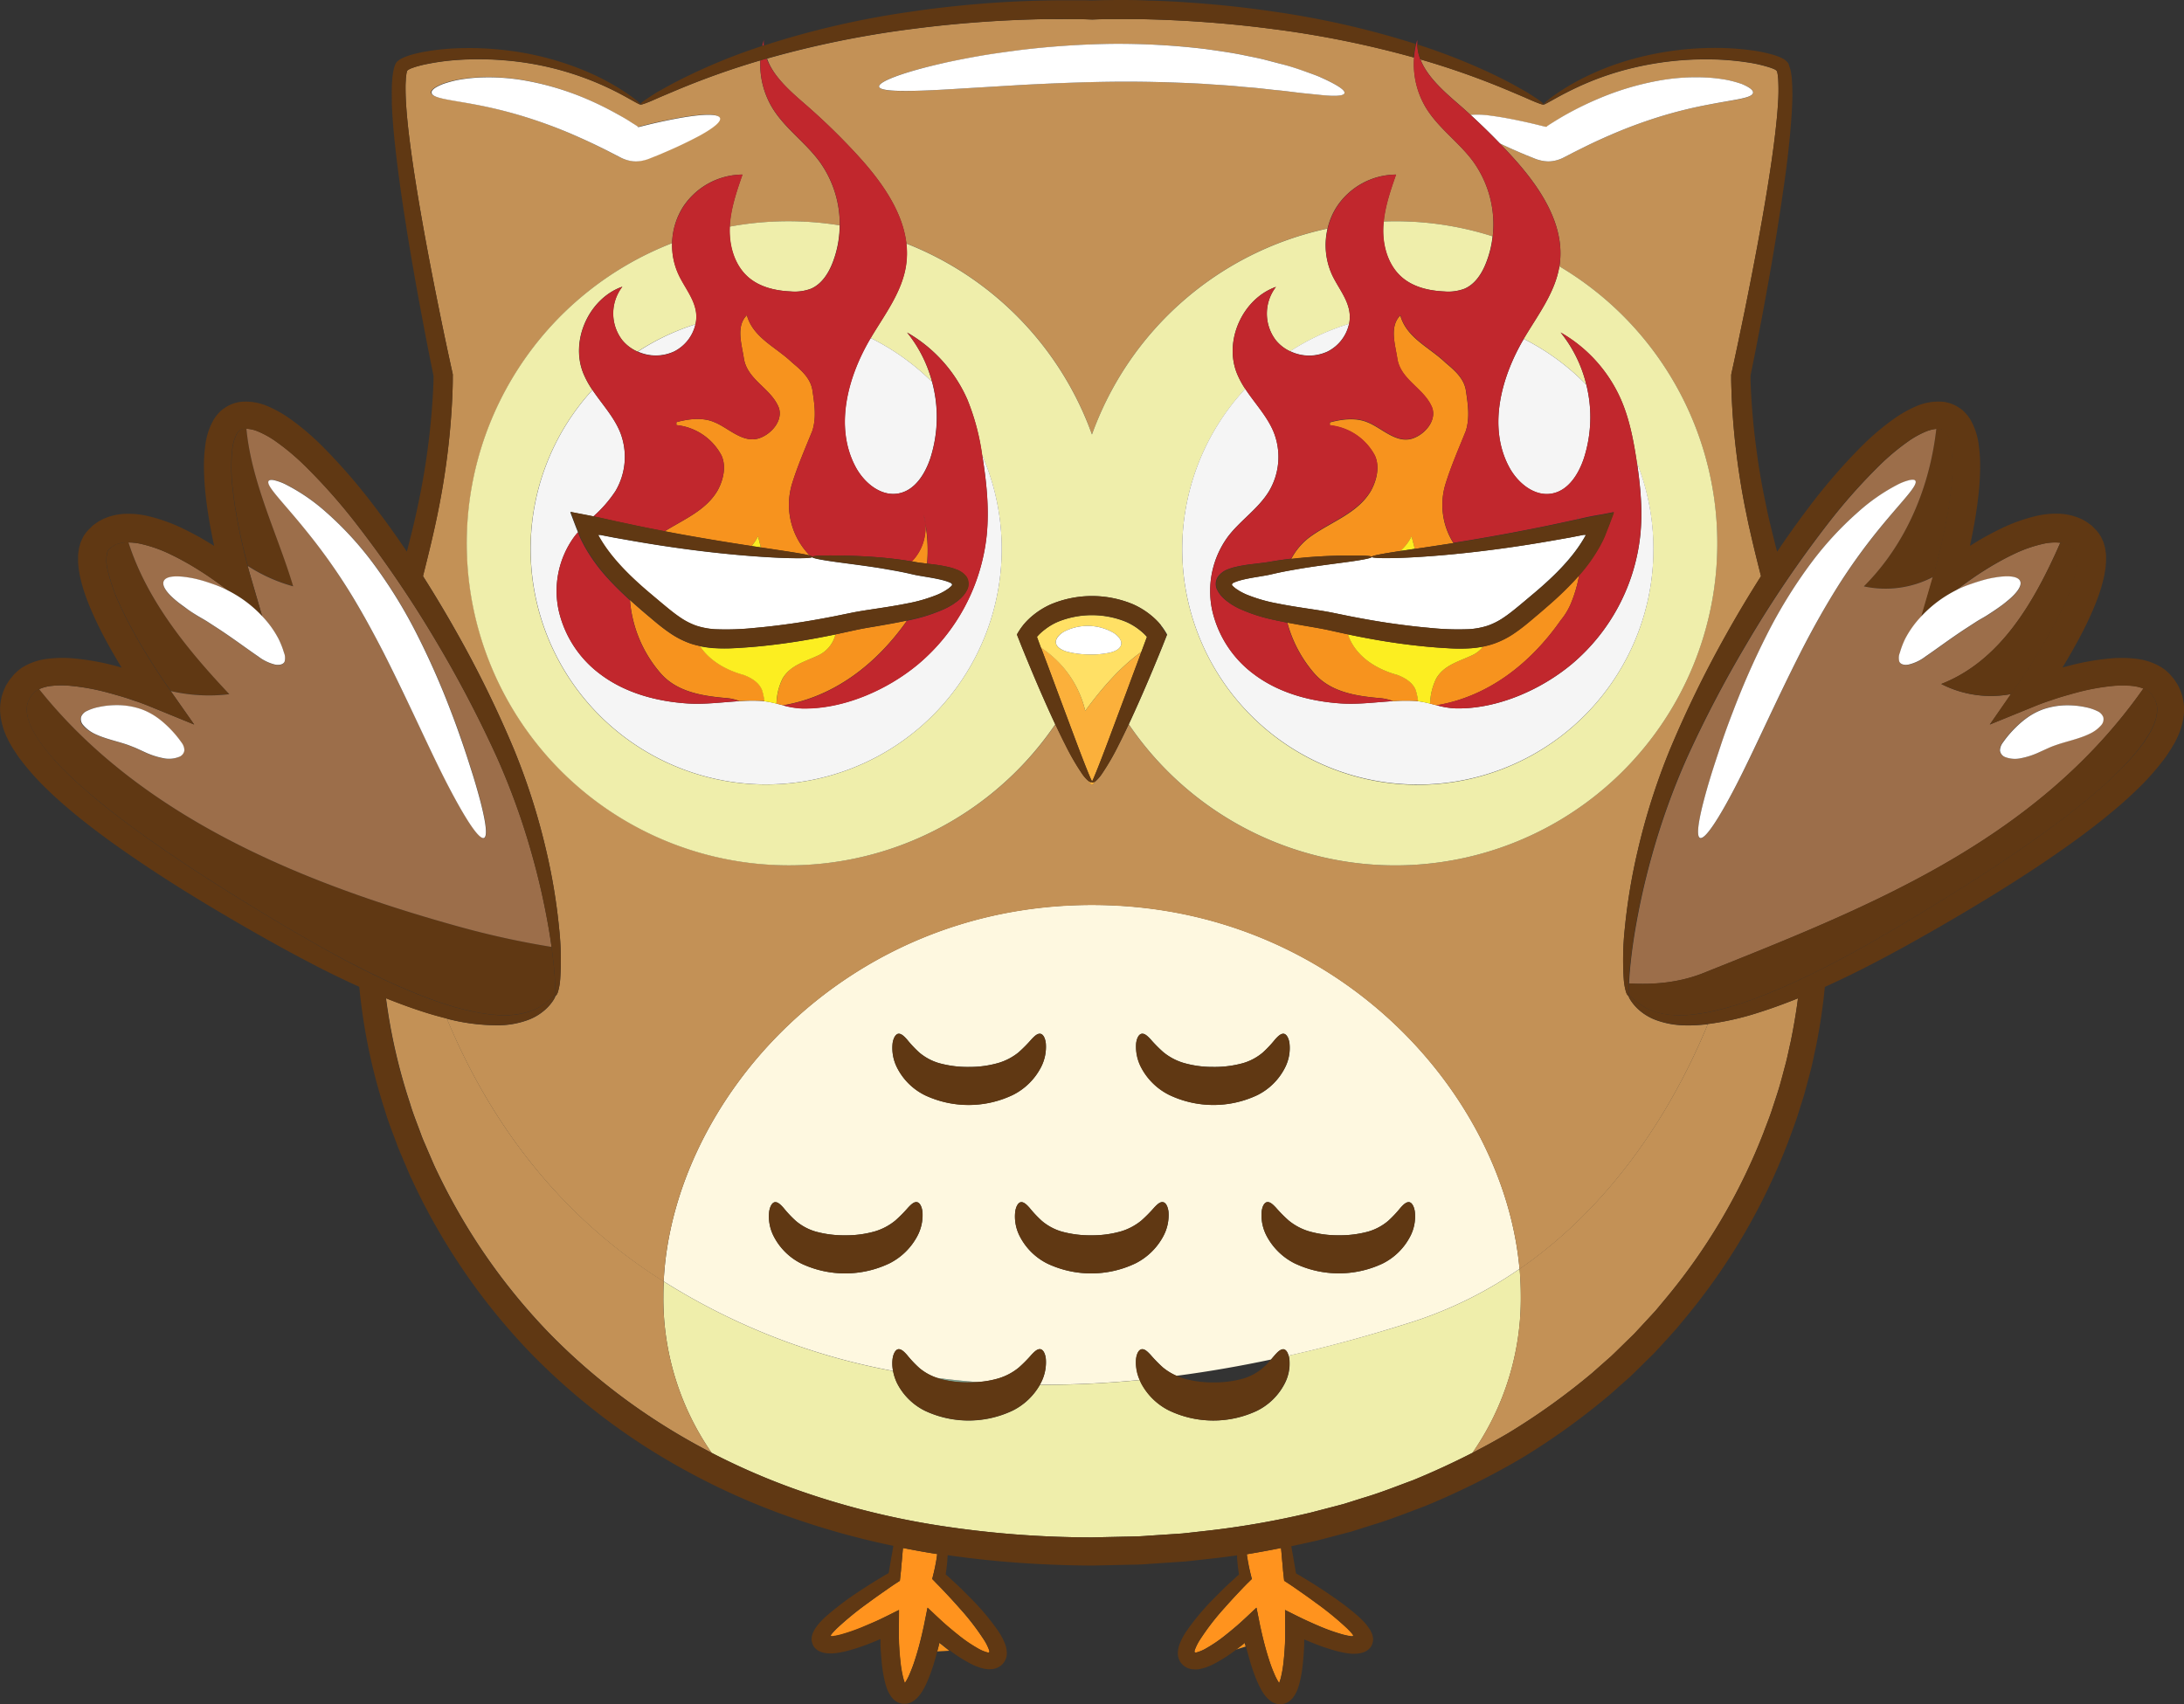 <svg xmlns="http://www.w3.org/2000/svg" viewBox="0 0 747.38 583.28"><rect x="0" y="0" width="747.38" height="583.28" fill="#333333" stroke="none"/><defs><style>.cls-1{fill:#f7931e;}.cls-2{fill:#ff931e;}.cls-3{fill:#efeeab;}.cls-4{fill:#7fa18e;}.cls-5{fill:#fef8e0;}.cls-6{fill:#c39156;}.cls-7{fill:#603813;}.cls-8{fill:#f5f5f5;}.cls-9{fill:#fcee21;}.cls-10{fill:#c1272d;}.cls-11{fill:#fbb03b;}.cls-12{fill:#ffe065;}.cls-13{fill:#9c6e4a;}.cls-14{fill:#fff;}</style></defs><title>hiboo</title><g id="Layer_2" data-name="Layer 2"><g id="Layer_1-2" data-name="Layer 1"><path class="cls-1" d="M322.68,563.3l-1.17-.92-.11,0v.1s0,0,0,.06l-.22.93c-.15.59-.31,1.19-.47,1.79,1.39-.09,2.77-.16,4.16-.23l-.37-.27Z"/><path class="cls-1" d="M426.2,563.42l-.22-.93s0,0,0-.06v-.1l-.11,0-1.17.92-1.81,1.41-.06,0c1.15-.34,2.3-.71,3.44-1.06A2.68,2.68,0,0,0,426.2,563.42Z"/><path class="cls-2" d="M309,529.85c-.12,1.36-.24,2.76-.37,4.26q-.14,1.41-.27,2.91c0,.5-.09,1-.14,1.51-.09.84-.18,1.69-.28,2.55l-2,1.3-1.25.85L302.18,545q-2.54,1.77-5.2,3.73a106.41,106.41,0,0,0-10.71,8.79c-.4.42-.82.83-1.19,1.26a7.56,7.56,0,0,0-.54.63l-.13.16,0,.05c-.07.14-.15.29-.06.41a.42.42,0,0,0,.4.08h.1l.2,0c.27,0,.57-.09.85-.14.58-.11,1.18-.25,1.79-.4a65.09,65.09,0,0,0,7.57-2.63l1.93-.82L299.6,555c2.59-1.16,5.29-2.56,8-3.9l-.06,6.33c0,1,0,2.09,0,3.13l.07,1.82c.1,2,.24,4.12.47,6.16a41.25,41.25,0,0,0,1,5.92,16.2,16.2,0,0,0,.54,1.65h0l0,0c.14-.22.44-.68.65-1.06s.45-.84.66-1.29a50.13,50.13,0,0,0,2.2-5.78c.65-2,1.22-4,1.74-6.06l.54-2.19c.23-1,.47-2.06.7-3.09.42-2.12.85-4.23,1.27-6.33,2.3,2.14,4.6,4.38,6.82,6.29l2.29,1.92,1.67,1.34a48.82,48.82,0,0,0,6.73,4.54,13,13,0,0,0,3.09,1.25l.16,0h.14a.3.3,0,0,0,.2-.1.34.34,0,0,0,.07-.22c0-.06,0,0,0-.16a5,5,0,0,0-.21-.67,17.28,17.28,0,0,0-1.51-3,85.15,85.15,0,0,0-8.56-11.12c-1.48-1.68-2.93-3.27-4.36-4.79l-2.09-2.21-.52-.53-.68-.69L319,540.46c.2-.79.39-1.57.58-2.34.11-.51.23-1,.34-1.52.18-.89.35-1.76.49-2.6s.21-1.4.3-2.07l-1-.15C316.13,531.21,312.55,530.55,309,529.85Z"/><path class="cls-2" d="M427,534c.14.84.31,1.71.49,2.6.11.5.23,1,.34,1.52.19.77.38,1.55.58,2.34l-1.69,1.66-.68.69-.52.53-2.09,2.21c-1.42,1.52-2.88,3.11-4.36,4.79a85.15,85.15,0,0,0-8.56,11.12,18,18,0,0,0-1.51,3,5,5,0,0,0-.21.67c0,.11,0,.1,0,.16a.34.34,0,0,0,.07.22.3.3,0,0,0,.2.1h.14l.16,0a13,13,0,0,0,3.09-1.25,48.82,48.82,0,0,0,6.73-4.54l1.67-1.34,2.29-1.92c2.22-1.91,4.52-4.15,6.82-6.29.42,2.1.85,4.21,1.27,6.33.23,1,.47,2.06.7,3.09l.54,2.19c.52,2,1.09,4.06,1.74,6.06a50.13,50.13,0,0,0,2.2,5.78c.21.45.44.88.66,1.29s.51.84.65,1.06l0,0h0a16.2,16.2,0,0,0,.54-1.65,39.91,39.91,0,0,0,1-5.92c.23-2,.37-4.11.47-6.16l.07-1.82c0-1,0-2.09,0-3.13q0-3.18-.06-6.33c2.71,1.34,5.41,2.74,8,3.9l2.44,1.08,1.93.82a65.09,65.09,0,0,0,7.57,2.63c.61.15,1.21.29,1.79.4.28,0,.58.11.85.14l.2,0h.1a.42.42,0,0,0,.4-.08c.09-.12,0-.27-.06-.41l0-.05-.12-.16c-.17-.21-.35-.42-.55-.63-.37-.43-.79-.84-1.19-1.26a104.22,104.22,0,0,0-10.71-8.79q-2.67-2-5.2-3.73l-2.49-1.72-1.25-.85-2-1.3c-.09-.86-.19-1.71-.28-2.55-.05-.51-.1-1-.14-1.51q-.13-1.5-.27-2.91c-.13-1.49-.25-2.9-.36-4.25Q432.57,531,426.68,532C426.77,532.64,426.86,533.31,427,534Z"/><path class="cls-3" d="M243.51,497.27a234.8,234.8,0,0,0,27.95,12.21,269.7,269.7,0,0,0,49.8,12.68,343.57,343.57,0,0,0,52.43,4.07l9.56-.21c3.18-.08,6.36-.07,9.52-.35l9.47-.62,2.36-.16,2.35-.25,4.7-.53a294.69,294.69,0,0,0,36.88-6.37l9-2.34,2.23-.59,2.21-.69,4.39-1.39c5.9-1.72,11.56-4,17.27-6.11q10.38-4.28,20.26-9.33a92.49,92.49,0,0,0,16.55-53.81q0-4.56-.41-9.16a139.66,139.66,0,0,1-39.05,18.89C467.87,457.32,454.52,461,441,464a8,8,0,0,1,.22,1,14.73,14.73,0,0,1-1.55,8.53,21.24,21.24,0,0,1-9.52,9.38,35.17,35.17,0,0,1-30.11-.13,21.88,21.88,0,0,1-9.48-9.27c-.19-.39-.36-.76-.52-1.14A334.72,334.72,0,0,1,355.87,474a22,22,0,0,1-9.22,8.79,35.15,35.15,0,0,1-30.1.13,21.32,21.32,0,0,1-9.53-9.38,16.83,16.83,0,0,1-1.41-4.26,223.32,223.32,0,0,1-71.47-26.42q-3.58-2.06-7-4.23c-.08,1.63-.13,3.26-.13,4.88A92.61,92.61,0,0,0,243.51,497.27Z"/><path class="cls-4" d="M331.56,473.19c1,0,1.94,0,2.87-.11q-6.9-.54-13.73-1.42c.22.08.42.17.65.24A36.61,36.61,0,0,0,331.56,473.19Z"/><path class="cls-5" d="M305.61,469.25a12.86,12.86,0,0,1-.14-4.27c.33-2,1.18-3.14,2.08-3.16s1.77.76,2.86,2a38.86,38.86,0,0,0,4.18,4.43,18.35,18.35,0,0,0,6.11,3.4q6.84.88,13.73,1.42a32.21,32.21,0,0,0,7.34-1.28,20,20,0,0,0,6.9-3.7,47.09,47.09,0,0,0,4.32-4.37c1.13-1.21,2-2,2.94-1.91s1.69,1.18,1.95,3.22a15.19,15.19,0,0,1-1.75,8.45c-.08.16-.18.32-.26.48a334.72,334.72,0,0,0,34.18-1.62,14.71,14.71,0,0,1-1.23-7.31c.26-2,1.07-3.17,2-3.22s1.8.7,2.93,1.91A47.34,47.34,0,0,0,398,468.1a19.81,19.81,0,0,0,4.59,2.82c10.83-1.42,21.64-3.3,32.35-5.57.47-.55.91-1.07,1.31-1.52,1.09-1.25,2-2,2.87-2,.74,0,1.44.78,1.85,2.2,13.51-3,26.86-6.7,39.93-10.81A139.66,139.66,0,0,0,520,434.32c-5.38-60.46-63.14-124.6-146.3-124.6-85.12,0-143.63,67.21-146.58,128.88q3.45,2.17,7,4.23A223.32,223.32,0,0,0,305.61,469.25Zm8.28-46.12a22,22,0,0,1-9.48,9.28,35.17,35.17,0,0,1-30.11.13,21.29,21.29,0,0,1-9.53-9.39,14.77,14.77,0,0,1-1.54-8.53c.33-2,1.17-3.13,2.07-3.15s1.77.76,2.86,2a39.77,39.77,0,0,0,4.18,4.43,18.6,18.6,0,0,0,6.76,3.64,36.61,36.61,0,0,0,10.21,1.29,35.7,35.7,0,0,0,10.22-1.39,20.05,20.05,0,0,0,6.89-3.7,48.36,48.36,0,0,0,4.32-4.37c1.14-1.22,2-2,2.94-1.91s1.7,1.18,2,3.22A15.23,15.23,0,0,1,313.89,423.13Zm84.2,0a22,22,0,0,1-9.48,9.28,35.17,35.17,0,0,1-30.11.13,21.29,21.29,0,0,1-9.53-9.39,14.77,14.77,0,0,1-1.54-8.53c.33-2,1.18-3.13,2.07-3.15s1.77.76,2.86,2a39.77,39.77,0,0,0,4.18,4.43,18.56,18.56,0,0,0,6.77,3.64,36.49,36.49,0,0,0,10.2,1.29,35.7,35.7,0,0,0,10.22-1.39,20.05,20.05,0,0,0,6.89-3.7,48.36,48.36,0,0,0,4.32-4.37c1.14-1.22,2-2,2.94-1.91s1.7,1.18,2,3.22A15.23,15.23,0,0,1,398.09,423.13Zm84.52,0a21.29,21.29,0,0,1-9.53,9.39,35.17,35.17,0,0,1-30.11-.13,22,22,0,0,1-9.48-9.28,15.2,15.2,0,0,1-1.74-8.44c.25-2,1.06-3.17,1.95-3.22s1.8.69,2.94,1.91a48.36,48.36,0,0,0,4.32,4.37,20.05,20.05,0,0,0,6.89,3.7,35.76,35.76,0,0,0,10.22,1.39,36.61,36.61,0,0,0,10.21-1.29,18.6,18.6,0,0,0,6.76-3.64,39.77,39.77,0,0,0,4.18-4.43c1.09-1.25,2-2,2.86-2s1.74,1.12,2.07,3.15A14.77,14.77,0,0,1,482.61,423.15Zm-93.79-66.09c.26-2,1.07-3.17,2-3.22s1.8.69,2.93,1.9a48.58,48.58,0,0,0,4.33,4.38,20,20,0,0,0,6.89,3.69,35.66,35.66,0,0,0,10.21,1.4,36.53,36.53,0,0,0,10.21-1.3,18.55,18.55,0,0,0,6.77-3.63,39.52,39.52,0,0,0,4.17-4.44c1.09-1.24,2-2,2.87-2s1.74,1.11,2.07,3.15a14.72,14.72,0,0,1-1.55,8.53,21.15,21.15,0,0,1-9.52,9.38,35.17,35.17,0,0,1-30.11-.13,21.82,21.82,0,0,1-9.48-9.27A15.26,15.26,0,0,1,388.82,357.06Zm-40.15,3.06a48.32,48.32,0,0,0,4.32-4.38c1.13-1.21,2-2,2.94-1.9s1.69,1.18,1.95,3.22a15.17,15.17,0,0,1-1.75,8.44,21.82,21.82,0,0,1-9.48,9.27,35.15,35.15,0,0,1-30.1.13,21.22,21.22,0,0,1-9.53-9.38,14.89,14.89,0,0,1-1.55-8.53c.33-2,1.18-3.13,2.08-3.15s1.77.76,2.86,2a39.71,39.71,0,0,0,4.18,4.44,18.58,18.58,0,0,0,6.76,3.63,36.59,36.59,0,0,0,10.21,1.3,35.61,35.61,0,0,0,10.21-1.4A20,20,0,0,0,348.67,360.12Z"/><path class="cls-6" d="M144.09,388.24c.63,1.8,1.46,3.52,2.19,5.29l2.28,5.28a213.28,213.28,0,0,0,10.9,20.49,207.66,207.66,0,0,0,29,37.54,213.44,213.44,0,0,0,38,30.64q8.28,5.25,17.08,9.79A92.61,92.61,0,0,1,227,443.48c0-1.62.05-3.25.13-4.88-35.43-22.28-59.25-53.92-74.21-90-2.38-.59-4.83-1.27-7.35-2.07-4.29-1.35-8.8-3-13.47-4.87a193.88,193.88,0,0,0,8.18,35.85C141.34,381.16,142.79,384.67,144.09,388.24Z"/><path class="cls-6" d="M525.06,34.77c-1-.41-2.19-.94-3.6-1.57l-4.92-2.08a273.4,273.4,0,0,0-30.46-10.79c2.3,5.88,7.86,10.82,12.86,15.15q2.21,1.92,4.36,3.89a31,31,0,0,1,7,.29c2.71.34,5.93.91,9.56,1.67q2.73.57,5.74,1.29l3.05.75.31.07c.09,0,.21,0,.18,0l.1,0a.42.42,0,0,0,.16-.09.46.46,0,0,0,.14-.19l.93-.6,1.13-.71c1.51-1,3.09-1.9,4.73-2.8a110.67,110.67,0,0,1,10.46-5.17,96.6,96.6,0,0,1,20.32-6.18,71.35,71.35,0,0,1,17.4-1.13,54.44,54.44,0,0,1,6.66.83,40,40,0,0,1,4.9,1.36c2.63,1.06,4,2.07,3.84,3-.27,1.9-6.11,2.33-14.9,4a153.3,153.3,0,0,0-15.16,3.62,164.72,164.72,0,0,0-17.94,6.48c-3.34,1.45-6.58,2.91-9.66,4.44-1.55.75-3.05,1.51-4.52,2.27l-2.37,1.22a12.11,12.11,0,0,1-4.51,1.42,10.63,10.63,0,0,1-3.14-.18,15,15,0,0,1-1.5-.38l-.6-.2-.45-.18-3-1.2q-2.85-1.2-5.4-2.34c-1.22-.55-2.36-1.08-3.46-1.61,1.3,1.36,2.6,2.73,3.87,4.12,9.58,10.45,18.64,23.59,16.52,37.6,0,.11-.05.22-.06.33A110.22,110.22,0,1,1,386.26,247.92c-1.2,2.54-2.34,4.89-3.42,7a82.35,82.35,0,0,1-5.79,10A12.41,12.41,0,0,1,375,267.3c-.54.78-1,1.24-1.27,1.24s-.73-.45-1.27-1.24a12.08,12.08,0,0,1-2.09-2.36,82.35,82.35,0,0,1-5.79-10c-1.08-2.12-2.22-4.47-3.42-7A110.23,110.23,0,1,1,230,83.23a24.24,24.24,0,0,1,3.72-12.39,24.53,24.53,0,0,1,20.33-11.09c-2,5.8-4.05,11.71-4.35,17.84a109.79,109.79,0,0,1,37.66-.45,36.56,36.56,0,0,0-7.05-22c-4.83-6.49-11.79-11.28-16-18.18a28.83,28.83,0,0,1-4.12-16.28,274.87,274.87,0,0,0-29.34,10.47l-4.93,2.08c-1.41.63-2.61,1.16-3.6,1.57-2,.81-3.06,1.15-3.17.95-.13.19-1.82-.83-5.14-2.66a102.23,102.23,0,0,0-41.44-12.43,105.53,105.53,0,0,0-17-.05,79.15,79.15,0,0,0-9.19,1.27A41,41,0,0,0,141.81,23l-1.07.38a7.37,7.37,0,0,0-.67.31c-.39.2-.86.47-.86,1a4.47,4.47,0,0,0-.16.81l-.16,1.27c0,.94-.13,1.86-.11,2.84,0,1.94.05,3.95.18,6,.26,4.08.7,8.31,1.25,12.64,1.1,8.68,2.57,17.8,4.25,27.33s3.59,19.49,5.69,29.83q1.57,7.77,3.29,15.81l.87,4,.44,2,.18.8a6.33,6.33,0,0,1,0,.87v1.15c0,2.87-.15,5.73-.31,8.62a255.7,255.7,0,0,1-4.55,35.52c-1.5,7.62-3.39,15.26-5.33,23,4.24,6.67,8.16,13.27,11.79,19.74a379.31,379.31,0,0,1,19.37,39.62,225.51,225.51,0,0,1,11,34.55A201.54,201.54,0,0,1,191.36,318a99.75,99.75,0,0,1,.35,17.12,20.38,20.38,0,0,1-.78,4.44,4,4,0,0,1-.53,1.08c-.21.23-.33.29-.39.24.11.09-.06.56-.56,1.37a16,16,0,0,1-2.76,3.26,18.33,18.33,0,0,1-6.06,3.65,29.79,29.79,0,0,1-9.48,1.78,67.63,67.63,0,0,1-18.25-2.26c15,36.05,38.78,67.69,74.21,90,2.95-61.67,61.46-128.88,146.58-128.88,83.16,0,140.92,64.14,146.3,124.6,29.29-20.18,50.77-50.62,64.45-83.83a53.27,53.27,0,0,1-8.21.4,29.79,29.79,0,0,1-9.48-1.78,18.33,18.33,0,0,1-6.06-3.65,16,16,0,0,1-2.76-3.26c-.5-.81-.67-1.28-.56-1.37-.06.05-.18,0-.39-.24a4,4,0,0,1-.53-1.08,21,21,0,0,1-.78-4.44A99.75,99.75,0,0,1,556,318a203.19,203.19,0,0,1,4.44-26.81,225.51,225.51,0,0,1,11-34.55A379.31,379.31,0,0,1,590.83,217q5.45-9.71,11.8-19.75c-1.35-5.33-2.67-10.64-3.85-15.93-.52-2.18-.94-4.37-1.39-6.55s-.85-4.35-1.24-6.52c-.74-4.34-1.4-8.64-1.91-12.9a238.75,238.75,0,0,1-1.81-25.12v-1.86a4.48,4.48,0,0,1,.11-.62l.11-.51.16-.73c.22-1,.43-2,.64-2.91.41-1.95.83-3.88,1.23-5.79q1.2-5.76,2.36-11.36c3-14.94,5.7-29.06,7.83-42.31,1.07-6.62,2-13,2.71-19.18.34-3.08.66-6.11.83-9a66.1,66.1,0,0,0,.12-8.52,7.62,7.62,0,0,0-.08-1l-.11-.9a7.78,7.78,0,0,0-.25-1.13,2.06,2.06,0,0,0-.88-.68c-.18-.09-.3-.14-.55-.24s-.58-.22-.87-.32a47.92,47.92,0,0,0-7.51-1.76,94.72,94.72,0,0,0-14.63-1.09,107.56,107.56,0,0,0-24.59,2.87,99.7,99.7,0,0,0-17.28,5.78c-4.52,2-7.84,3.83-10.06,5.06s-3.38,1.9-3.48,1.75C528.12,35.92,527,35.58,525.06,34.77ZM147.51,31.71c-.13-.89,1.21-1.9,3.84-3a40,40,0,0,1,4.9-1.36,54.44,54.44,0,0,1,6.66-.83,71.35,71.35,0,0,1,17.4,1.13,96.6,96.6,0,0,1,20.32,6.18A110.67,110.67,0,0,1,211.09,39c1.64.9,3.22,1.85,4.73,2.8l1.14.71.93.6a.36.36,0,0,0,.13.19.42.42,0,0,0,.16.09l.1,0s.09,0,.18,0l.31-.07,3-.75c2-.48,3.93-.91,5.74-1.29,3.63-.76,6.85-1.33,9.56-1.67,5.4-.68,8.75-.48,9.15.77s-2.17,3.39-7,6c-2.38,1.31-5.32,2.75-8.7,4.27-1.69.76-3.5,1.54-5.4,2.34l-3,1.2-.45.18-.6.2a15,15,0,0,1-1.5.38,10.63,10.63,0,0,1-3.14.18,12.11,12.11,0,0,1-4.51-1.42l-2.37-1.22c-1.47-.76-3-1.52-4.52-2.27-3.08-1.53-6.32-3-9.65-4.44a165.6,165.6,0,0,0-18-6.48,153.3,153.3,0,0,0-15.16-3.62C153.62,34,147.78,33.61,147.51,31.71Z"/><path class="cls-6" d="M275.29,35.48a221.43,221.43,0,0,1,18.24,17.75c7.84,8.56,15.33,18.93,16.62,30.1a110.33,110.33,0,0,1,63.54,65.35A110.17,110.17,0,0,1,454.3,78.21a23.64,23.64,0,0,1,3.08-7.37,24.53,24.53,0,0,1,20.33-11.09c-1.83,5.24-3.66,10.56-4.22,16.06a109.21,109.21,0,0,1,37.32,5.1A36.8,36.8,0,0,0,504,55.11c-4.83-6.49-11.79-11.28-16-18.18a28.91,28.91,0,0,1-4.06-17.23,340.56,340.56,0,0,0-48.65-9.8c-9.39-1.23-19.3-2.17-29.59-2.76-5.14-.29-10.39-.49-15.7-.59-2.66,0-5.34-.06-8,0l-4,0-2,.06-2.16.08-2.16-.08-2-.06-4.05,0c-2.69,0-5.37,0-8,0q-8,.15-15.7.59c-10.29.59-20.2,1.53-29.59,2.76a338.44,338.44,0,0,0-49.27,10l-.56.16C264.54,26.05,270.21,31.08,275.29,35.48Zm48.17-14c3.59-.79,7.54-1.6,11.8-2.31s8.85-1.4,13.68-2A295.84,295.84,0,0,1,380.65,15a250.77,250.77,0,0,1,31.87,1.77c4.87.69,9.49,1.32,13.77,2.25,2.15.45,4.22.83,6.19,1.32l5.65,1.48c3.6.91,6.78,2.07,9.56,3,1.39.51,2.68,1,3.85,1.46s2.21,1,3.15,1.47c3.76,1.86,5.68,3.28,5.42,4.14s-2.67,1.08-6.75.75L446,31.91c-2.86-.29-6.06-.79-9.63-1.09l-5.58-.62c-1.93-.21-4-.33-6.05-.53-4.16-.45-8.64-.65-13.33-1-9.41-.48-19.75-.77-30.64-.69s-21.29.59-30.77,1.07l-25.28,1.52c-14.45.86-23.57.92-23.89-.89S309.1,24.67,323.46,21.45Z"/><path class="cls-6" d="M520,434.32q.4,4.6.41,9.16a92.49,92.49,0,0,1-16.55,53.81q6.18-3.17,12.14-6.67A230.43,230.43,0,0,0,544.8,470l6.57-5.79c2.11-2,4.17-4.06,6.25-6.08l1.56-1.52c.5-.51,1-1.06,1.47-1.58l2.94-3.19,2.93-3.17,2.76-3.31a204.39,204.39,0,0,0,34.22-57.67c.94-2.58,2-5.12,2.84-7.7s1.67-5.17,2.5-7.75,1.43-5.21,2.13-7.81,1.2-5.23,1.81-7.83c1-5,1.87-9.93,2.5-14.88-4.67,1.87-9.16,3.51-13.45,4.86a95.73,95.73,0,0,1-17.39,3.93C570.76,383.7,549.28,414.14,520,434.32Z"/><path class="cls-7" d="M321.35,363.91a18.58,18.58,0,0,1-6.76-3.63,39.71,39.71,0,0,1-4.18-4.44c-1.09-1.24-2-2-2.86-2S305.8,355,305.47,357a14.89,14.89,0,0,0,1.55,8.53,21.22,21.22,0,0,0,9.53,9.38,35.15,35.15,0,0,0,30.1-.13,21.82,21.82,0,0,0,9.48-9.27,15.17,15.17,0,0,0,1.75-8.44c-.26-2-1.06-3.17-1.95-3.22s-1.81.69-2.94,1.9a48.32,48.32,0,0,1-4.32,4.38,20,20,0,0,1-6.9,3.69,35.61,35.61,0,0,1-10.21,1.4A36.59,36.59,0,0,1,321.35,363.91Z"/><path class="cls-7" d="M357.88,465c-.26-2-1.06-3.17-1.95-3.22s-1.81.7-2.94,1.91a47.09,47.09,0,0,1-4.32,4.37,20,20,0,0,1-6.9,3.7,32.21,32.21,0,0,1-7.34,1.28c-.93.07-1.88.1-2.87.11a36.61,36.61,0,0,1-10.21-1.29c-.23-.07-.43-.16-.65-.24a18.35,18.35,0,0,1-6.11-3.4,38.86,38.86,0,0,1-4.18-4.43c-1.09-1.25-2-2-2.86-2s-1.75,1.12-2.08,3.16a12.86,12.86,0,0,0,.14,4.27,16.83,16.83,0,0,0,1.41,4.26,21.32,21.32,0,0,0,9.53,9.38,35.15,35.15,0,0,0,30.1-.13,22,22,0,0,0,9.22-8.79c.08-.16.18-.32.26-.48A15.19,15.19,0,0,0,357.88,465Z"/><path class="cls-7" d="M400.05,374.77a35.17,35.17,0,0,0,30.11.13,21.15,21.15,0,0,0,9.52-9.38,14.72,14.72,0,0,0,1.55-8.53c-.33-2-1.18-3.13-2.07-3.15s-1.78.76-2.87,2a39.52,39.52,0,0,1-4.17,4.44,18.55,18.55,0,0,1-6.77,3.63,36.53,36.53,0,0,1-10.21,1.3,35.66,35.66,0,0,1-10.21-1.4,20,20,0,0,1-6.89-3.69,48.58,48.58,0,0,1-4.33-4.38c-1.13-1.21-2-2-2.93-1.9s-1.7,1.18-2,3.22a15.26,15.26,0,0,0,1.75,8.44A21.82,21.82,0,0,0,400.05,374.77Z"/><path class="cls-7" d="M439.16,461.82c-.9,0-1.78.76-2.87,2-.4.45-.84,1-1.31,1.52a25.92,25.92,0,0,1-2.86,2.91,18.56,18.56,0,0,1-6.77,3.64,36.56,36.56,0,0,1-10.21,1.29,35.68,35.68,0,0,1-10.21-1.39,22,22,0,0,1-2.3-.88A19.81,19.81,0,0,1,398,468.1a47.34,47.34,0,0,1-4.33-4.37c-1.13-1.21-2-2-2.93-1.91s-1.7,1.18-2,3.22a14.71,14.71,0,0,0,1.23,7.31c.16.38.33.75.52,1.14a21.88,21.88,0,0,0,9.48,9.27,35.17,35.17,0,0,0,30.11.13,21.24,21.24,0,0,0,9.52-9.38,14.73,14.73,0,0,0,1.55-8.53,8,8,0,0,0-.22-1C440.6,462.6,439.9,461.84,439.16,461.82Z"/><path class="cls-7" d="M313.68,411.47c-.9-.06-1.8.69-2.94,1.91a48.36,48.36,0,0,1-4.32,4.37,20.05,20.05,0,0,1-6.89,3.7,35.7,35.7,0,0,1-10.22,1.39,36.61,36.61,0,0,1-10.21-1.29,18.6,18.6,0,0,1-6.76-3.64,39.77,39.77,0,0,1-4.18-4.43c-1.09-1.25-2-2-2.86-2s-1.74,1.12-2.07,3.15a14.77,14.77,0,0,0,1.54,8.53,21.29,21.29,0,0,0,9.53,9.39,35.17,35.17,0,0,0,30.11-.13,22,22,0,0,0,9.48-9.28,15.23,15.23,0,0,0,1.75-8.44C315.38,412.65,314.57,411.52,313.68,411.47Z"/><path class="cls-7" d="M482.08,411.47c-.9,0-1.77.76-2.86,2a39.77,39.77,0,0,1-4.18,4.43,18.6,18.6,0,0,1-6.76,3.64,36.61,36.61,0,0,1-10.21,1.29,35.76,35.76,0,0,1-10.22-1.39,20.05,20.05,0,0,1-6.89-3.7,48.36,48.36,0,0,1-4.32-4.37c-1.14-1.22-2-2-2.94-1.91s-1.7,1.18-1.95,3.22a15.2,15.2,0,0,0,1.74,8.44,22,22,0,0,0,9.48,9.28,35.17,35.17,0,0,0,30.11.13,21.29,21.29,0,0,0,9.53-9.39,14.77,14.77,0,0,0,1.54-8.53C483.82,412.59,483,411.49,482.08,411.47Z"/><path class="cls-7" d="M397.88,411.47c-.9-.06-1.8.69-2.94,1.91a48.36,48.36,0,0,1-4.32,4.37,20.05,20.05,0,0,1-6.89,3.7,35.7,35.7,0,0,1-10.22,1.39,36.49,36.49,0,0,1-10.2-1.29,18.56,18.56,0,0,1-6.77-3.64,39.77,39.77,0,0,1-4.18-4.43c-1.09-1.25-2-2-2.86-2s-1.74,1.12-2.07,3.15a14.77,14.77,0,0,0,1.54,8.53,21.29,21.29,0,0,0,9.53,9.39,35.17,35.17,0,0,0,30.11-.13,22,22,0,0,0,9.48-9.28,15.23,15.23,0,0,0,1.75-8.44C399.58,412.65,398.77,411.52,397.88,411.47Z"/><path class="cls-3" d="M521.45,116a80.73,80.73,0,0,1,21.4,15.69,45.41,45.41,0,0,0-8.79-17.87,49.24,49.24,0,0,1,20.63,22.93c2.78,6.37,4.16,13.26,5.23,20.12.08.49.15,1,.22,1.48a80.61,80.61,0,1,1-134-25.22,29.61,29.61,0,0,1-2.89-5.41c-4.45-11.22,2-25.49,13.39-29.53a15,15,0,0,0-.06,18.23,13.85,13.85,0,0,0,4.92,3.83,80.3,80.3,0,0,1,20.16-9.38,11.56,11.56,0,0,0,.14-4c-.65-4.72-4-8.57-6-12.89a24.48,24.48,0,0,1-1.51-15.74,110.17,110.17,0,0,0-80.61,70.47,110.33,110.33,0,0,0-63.54-65.35,28.16,28.16,0,0,1-.11,7.5c-1.39,9.18-7.35,16.87-12.08,24.85a81.15,81.15,0,0,1,21,15,45.27,45.27,0,0,0-8.54-16.92A49.19,49.19,0,0,1,331,136.7a78.67,78.67,0,0,1,5.06,19,80.61,80.61,0,1,1-133.34-22.23,30.66,30.66,0,0,1-3.17-5.82c-4.45-11.22,2-25.49,13.4-29.53a15,15,0,0,0-.06,18.23,14,14,0,0,0,5.31,4A80.34,80.34,0,0,1,238,111a11.85,11.85,0,0,0,.2-4.2c-.66-4.72-4-8.57-6-12.89A23.84,23.84,0,0,1,230,83.23,110.23,110.23,0,1,0,361.12,247.92q-1.92-4.08-4-8.83c-1.35-3.05-2.74-6.3-4.17-9.71l-2.17-5.24-1.1-2.7c-.56-1.41-1.11-2.82-1.68-4.25a25.34,25.34,0,0,1,1.54-2.43l.45-.59.22-.29.15-.18.59-.67a24.72,24.72,0,0,1,2.58-2.43,27.09,27.09,0,0,1,6.07-3.74,36.42,36.42,0,0,1,28.2,0,27.09,27.09,0,0,1,6.07,3.74,24.82,24.82,0,0,1,2.59,2.43l.58.67.15.18.22.29.45.59a25.34,25.34,0,0,1,1.54,2.43c-.56,1.43-1.12,2.84-1.68,4.25l-1.1,2.7-2.17,5.24c-1.43,3.41-2.82,6.66-4.17,9.71s-2.73,6.11-4,8.83A110.22,110.22,0,1,0,533.63,91.16c-1.5,9.11-7.46,16.78-12.16,24.75Z"/><path class="cls-3" d="M473.49,75.81c-.08.72-.13,1.46-.16,2.19-.22,6.28,1.72,12.94,6.51,17,3.9,3.31,9.19,4.52,14.31,4.75a15.81,15.81,0,0,0,7-.93c3.65-1.57,6-5.24,7.41-8.93a35,35,0,0,0,2.21-9A109.21,109.21,0,0,0,473.49,75.81Z"/><path class="cls-3" d="M256.19,95c3.9,3.31,9.2,4.52,14.31,4.75a15.81,15.81,0,0,0,7-.93c3.65-1.57,6-5.24,7.42-8.93a35.51,35.51,0,0,0,2.41-12.76,109.79,109.79,0,0,0-37.66.45c0,.14,0,.27,0,.41C249.47,84.28,251.4,90.94,256.19,95Z"/><path class="cls-8" d="M337.64,183.17a66.82,66.82,0,0,1-23.42,44.12c-10.65,8.88-25.68,15.49-39.77,15.18a28.48,28.48,0,0,1-6.52-1.08l-2.18-.56a33.86,33.86,0,0,0-4.13-.81q-.64-.09-1.32-.12A63.86,63.86,0,0,0,253,240c-5.9.35-11.82,1.17-17.77.78-10.6-.7-21.3-3.59-29.78-10A37.55,37.55,0,0,1,191.2,209a31.51,31.51,0,0,1,5.27-25.22c.41-.55.86-1.08,1.31-1.6l-.19-.49c-.69-1.71-1.34-3.47-2-5.21a10.48,10.48,0,0,1-.43-1.26l1.36.27,2.7.52c1.3.25,2.56.49,3.83.75a43.42,43.42,0,0,0,7.53-8.63,23,23,0,0,0,1.68-20.06c-2.15-5.4-6.28-9.76-9.52-14.59A80.6,80.6,0,1,0,336.1,155.72l.18,1.1C337.64,165.53,338.52,174.39,337.64,183.17Z"/><path class="cls-8" d="M316.65,179.14a16.79,16.79,0,0,0-.63-3C316.26,177.11,316.47,178.12,316.65,179.14Z"/><path class="cls-8" d="M292.68,159.64c2.92,5.55,8.74,10.46,14.88,9.24,5.56-1.1,9-6.68,10.81-12.07a46.07,46.07,0,0,0,.58-26.12,81.15,81.15,0,0,0-21-15l-.14.23C290,129.13,285.54,146.07,292.68,159.64Z"/><path class="cls-8" d="M230.73,120.27A14,14,0,0,0,238,111a80.34,80.34,0,0,0-19.71,9.34A14.89,14.89,0,0,0,230.73,120.27Z"/><path class="cls-8" d="M521.45,116c-7.78,13.21-12.26,30.13-5.12,43.69,2.92,5.55,8.73,10.46,14.88,9.24,5.56-1.1,9-6.68,10.81-12.07a45.93,45.93,0,0,0,.83-25.17A80.73,80.73,0,0,0,521.45,116Z"/><path class="cls-8" d="M539.67,176.1c.12.53.22,1.06.33,1.59h.07C540,177.15,539.83,176.63,539.67,176.1Z"/><path class="cls-8" d="M485.18,268.54a80.6,80.6,0,0,0,75-110.24c1.23,8.24,2,16.59,1.15,24.87a66.86,66.86,0,0,1-23.42,44.12c-10.65,8.88-25.69,15.49-39.77,15.18a28.48,28.48,0,0,1-6.52-1.08l-2.19-.56a33.34,33.34,0,0,0-4.12-.81q-.66-.09-1.32-.12a63.86,63.86,0,0,0-7.32.09c-5.91.35-11.82,1.17-17.77.78-10.6-.7-21.3-3.59-29.78-10A37.55,37.55,0,0,1,414.85,209a31.47,31.47,0,0,1,5.27-25.22c4.24-5.63,10.48-9.63,14.13-15.65a23,23,0,0,0,1.68-20.06c-2.21-5.55-6.52-10-9.8-15a80.59,80.59,0,0,0,59.05,135.46Z"/><path class="cls-8" d="M454.38,120.27a13.92,13.92,0,0,0,7.27-9.45,80.3,80.3,0,0,0-20.16,9.38A14.93,14.93,0,0,0,454.38,120.27Z"/><path class="cls-1" d="M293,215.62,286.59,217l-.66.13a10.91,10.91,0,0,1-5.81,7.13c-4.58,2.17-9.64,3.37-12.29,8a20.34,20.34,0,0,0-2.08,8.59l2.18.56c17.27-2.86,31.83-13.87,42.45-29-3.66.79-7.41,1.44-11.19,2.09C297.12,214.83,295,215.19,293,215.62Z"/><path class="cls-1" d="M313.72,192.46l1,.15,2.52.3a52.12,52.12,0,0,0-.62-13.77,16.45,16.45,0,0,1-4.58,13l.54.09Z"/><path class="cls-1" d="M254.58,231c-6.08-1.65-11.73-4.87-15-9.85a29.44,29.44,0,0,1-3.4-.91,29.75,29.75,0,0,1-7.12-3.68c-2.13-1.45-4-3-5.83-4.53s-3.57-3-5.33-4.56c-.78-.68-1.55-1.37-2.32-2.06a43.4,43.4,0,0,0,10.36,24.87c5.54,6.51,14.22,7.95,22.89,8.67a15.37,15.37,0,0,1,4.18,1,63.86,63.86,0,0,1,7.32-.09q.68,0,1.32.12a25,25,0,0,0-.77-3.69C259.88,233.68,257.23,232,254.58,231Z"/><path class="cls-1" d="M257.16,186.92a15.43,15.43,0,0,0,2.24-3.35c.34,1.28.66,2.57,1,3.84,2.45.37,4.68.7,6.65,1,5.17.77,8.64,1.35,10.12,1.79A24.77,24.77,0,0,1,271,165.74c1.92-6.26,4.57-12.29,7-18.31,1.45-4.58.72-9.15,0-14-.72-4.1-3.85-6.75-7-9.4-5.55-5.3-13.26-8.43-15.42-16.14-3.86,3.85-1.69,10.12-1,14.94,1.21,7,8.68,9.87,11.57,15.9,2.41,4.58-1.93,9.88-6.51,11.32-5.54,1.69-10.36-3.61-15.18-5.54-3.85-1.69-8.67-1.2-13,0v1a19.69,19.69,0,0,1,15.42,10.36c1.69,3.62.73,8.2-1.2,11.81-3.9,6.93-11.49,10-18.24,14.19q5.12,1,9.81,1.8C244.78,185,251.47,186.05,257.16,186.92Z"/><path class="cls-9" d="M257.16,186.92l3.23.49c-.33-1.27-.65-2.56-1-3.84A15.43,15.43,0,0,1,257.16,186.92Z"/><path class="cls-9" d="M280.12,224.29a10.91,10.91,0,0,0,5.81-7.13c-4.16.87-8.43,1.67-12.79,2.37-4.6.73-9.31,1.34-14.11,1.79-2.41.22-4.82.4-7.29.53a59.58,59.58,0,0,1-7.67,0,35.37,35.37,0,0,1-4.52-.64c3.3,5,8.95,8.2,15,9.85,2.65,1,5.3,2.65,6.27,5.3a25,25,0,0,1,.77,3.69,33.86,33.86,0,0,1,4.13.81,20.34,20.34,0,0,1,2.08-8.59C270.48,227.66,275.54,226.46,280.12,224.29Z"/><path class="cls-10" d="M261.39,13.68c-.21.67-.38,1.34-.53,2l.51-.17A14.32,14.32,0,0,1,261.39,13.68Z"/><path class="cls-10" d="M232.17,94c2,4.32,5.32,8.17,6,12.89a11.85,11.85,0,0,1-.2,4.2,14,14,0,0,1-7.22,9.23,14.89,14.89,0,0,1-12.49.11,14,14,0,0,1-5.31-4A15,15,0,0,1,213,98.14c-11.37,4-17.85,18.31-13.4,29.53a30.66,30.66,0,0,0,3.17,5.82c3.24,4.83,7.37,9.19,9.52,14.59a23,23,0,0,1-1.68,20.06,43.42,43.42,0,0,1-7.53,8.63l1.51.3,6.64,1.47,5.58,1.19c3.67.77,7.22,1.47,10.63,2.13,6.75-4.22,14.34-7.26,18.24-14.19,1.93-3.61,2.89-8.19,1.2-11.81a19.69,19.69,0,0,0-15.42-10.36v-1c4.34-1.2,9.16-1.69,13,0,4.82,1.93,9.64,7.23,15.18,5.54,4.58-1.44,8.92-6.74,6.51-11.32-2.89-6-10.36-8.92-11.57-15.9-.72-4.82-2.89-11.09,1-14.94,2.16,7.71,9.87,10.84,15.42,16.14,3.13,2.65,6.26,5.3,7,9.4.72,4.82,1.45,9.39,0,14-2.41,6-5.06,12-7,18.31a24.77,24.77,0,0,0,6.19,24.47c.54.16.83.3.82.42,0-.44,4-.59,11.17-.44,3.58.09,8,.26,13.08.72,2.56.24,5.29.56,8.18,1l1.66.27a16.45,16.45,0,0,0,4.58-13c-.18-1-.39-2-.63-3a16.79,16.79,0,0,1,.63,3,52.12,52.12,0,0,1,.62,13.77l2.11.26a48.57,48.57,0,0,1,5.07.87,18,18,0,0,1,2.77.85,7.14,7.14,0,0,1,3.44,2.62,4.54,4.54,0,0,1,.31,4.21l-.53,1-.72,1a8.52,8.52,0,0,1-.69.75l-.34.35-.3.26a10.87,10.87,0,0,1-1.25,1c-.43.3-.86.65-1.31.91a25.74,25.74,0,0,1-2.73,1.47,57.05,57.05,0,0,1-11.64,3.74l-1.08.23c-10.62,15.14-25.18,26.15-42.45,29a28.48,28.48,0,0,0,6.52,1.08c14.09.31,29.12-6.3,39.77-15.18a66.82,66.82,0,0,0,23.42-44.12c.88-8.78,0-17.64-1.36-26.35l-.18-1.1a78.67,78.67,0,0,0-5.06-19,49.19,49.19,0,0,0-20.63-22.93A45.27,45.27,0,0,1,319,130.69a46.07,46.07,0,0,1-.58,26.12c-1.77,5.39-5.25,11-10.81,12.07-6.14,1.22-12-3.69-14.88-9.24-7.14-13.57-2.65-30.51,5.14-43.73l.14-.23c4.73-8,10.69-15.67,12.08-24.85a28.16,28.16,0,0,0,.11-7.5c-1.29-11.17-8.78-21.54-16.62-30.1a221.43,221.43,0,0,0-18.24-17.75c-5.08-4.4-10.75-9.43-13-15.44l-2.12.61a28.83,28.83,0,0,0,4.12,16.28c4.22,6.9,11.18,11.69,16,18.18a36.56,36.56,0,0,1,7.05,22A35.51,35.51,0,0,1,285,89.9c-1.46,3.69-3.77,7.36-7.42,8.93a15.81,15.81,0,0,1-7,.93c-5.11-.23-10.41-1.44-14.31-4.75-4.79-4.07-6.72-10.73-6.5-17,0-.14,0-.27,0-.41.3-6.13,2.33-12,4.35-17.84a24.53,24.53,0,0,0-20.33,11.09A24.24,24.24,0,0,0,230,83.23,23.84,23.84,0,0,0,232.17,94Z"/><path class="cls-10" d="M225.91,230.31a43.4,43.4,0,0,1-10.36-24.87c-2.68-2.43-5.27-4.94-7.67-7.59a58.51,58.51,0,0,1-8-11.09l-.56-1.08c-.24-.45-.48-.91-.67-1.35-.34-.73-.61-1.43-.88-2.14-.45.52-.9,1.05-1.31,1.6A31.51,31.51,0,0,0,191.2,209a37.55,37.55,0,0,0,14.23,21.78c8.48,6.39,19.18,9.28,29.78,10,5.95.39,11.87-.43,17.77-.78a15.37,15.37,0,0,0-4.18-1C240.13,238.26,231.45,236.82,225.91,230.31Z"/><path class="cls-11" d="M374.07,267.77c-.24.05-.4-.07-.38-.14s-.14.19-.38.14a2,2,0,0,1-.84-.43l-.05,0c.54.79,1,1.24,1.27,1.24s.73-.46,1.27-1.24l0,0A2,2,0,0,1,374.07,267.77Z"/><path class="cls-11" d="M375.25,263.94c1-2.43,2.36-6,4.08-10.57s3.75-10.05,6.08-16.25q1.72-4.68,3.66-9.86c.5-1.35,1-2.75,1.53-4.15-7.24,5.24-13.47,12.36-19.22,20.2a35.74,35.74,0,0,0-15.15-21.68l.13.34c.66,1.8,1.32,3.56,2,5.29l3.66,9.86c2.32,6.2,4.37,11.69,6.07,16.25s3.1,8.14,4.08,10.57c.49,1.22.88,2.13,1.15,2.73a5.4,5.4,0,0,1,.41,1,6.4,6.4,0,0,1,.41-1C374.37,266.07,374.76,265.16,375.25,263.94Z"/><path class="cls-12" d="M371.38,243.31c5.75-7.84,12-15,19.22-20.2L391,222l1-2.73.45-1.21s0-.06,0-.08a.34.34,0,0,0-.06-.06h0l-.1-.11-.43-.47a18.33,18.33,0,0,0-2-1.76,20.76,20.76,0,0,0-4.72-2.79,31,31,0,0,0-23,0,20.33,20.33,0,0,0-4.72,2.79,18.44,18.44,0,0,0-2,1.76l-.43.47-.1.11h0l-.06.06a.17.17,0,0,1,0,.08l.45,1.21c.29.8.59,1.6.88,2.39A35.74,35.74,0,0,1,371.38,243.31Zm-7.31-27.08a17.66,17.66,0,0,1,17.05.41c2,1.32,2.88,2.88,2.51,4.16s-1.89,2.12-3.9,2.6a29.47,29.47,0,0,1-7.32.6,30,30,0,0,1-7.27-.95c-2-.58-3.45-1.47-3.77-2.79S362,217.44,364.07,216.23Z"/><path class="cls-7" d="M190,339.34c0-1,0-2.4-.12-4.3-.17-2.73-.52-6.42-1.15-10.94a294.29,294.29,0,0,1-31.89-7C103.46,302.29,48.38,279.79,13.4,235.87a6.94,6.94,0,0,0-.72.37,5.48,5.48,0,0,0-.78.59c-.12.12-.23.2-.36.32l-.4.48-.4.47-.31.49-.33.49-.23.5A8,8,0,0,0,9.23,244a15.73,15.73,0,0,0,1.61,5.18,10.34,10.34,0,0,0,.68,1.32c.24.44.47.88.73,1.31.59.86,1.07,1.75,1.72,2.59A78.31,78.31,0,0,0,22.35,264c3,3,6.26,5.9,9.53,8.64s6.6,5.35,9.91,7.89c13.39,10.06,26.78,18.76,39.41,26.6s24.53,14.88,35.54,20.77q8.28,4.38,15.89,7.93c5.08,2.33,9.92,4.36,14.5,6.05,9.16,3.38,17.34,5.32,24,5.58s11.64-1.42,14.47-3.41a32.52,32.52,0,0,0,3.17-2.46c.71-.6,1.11-.89,1.23-.79C189.9,340.71,190,340.31,190,339.34Z"/><path class="cls-7" d="M78.45,237.55c-14.07-15-28.11-31.92-34.51-51.92a10.48,10.48,0,0,0-4.5.86,4.82,4.82,0,0,0-1,.61c-.16.12-.34.22-.49.34l-.44.43c-.4.32-.36.46-.53.59s-.08.23-.14.33a.91.91,0,0,0-.09.17l-.06.24a12.89,12.89,0,0,0,.12,5.64,63.38,63.38,0,0,0,5,13.83c2.19,4.58,4.65,9.07,7.26,13.45l.49.82.9,1.46c.65,1,1.26,2.06,2,3.19,1.41,2.2,2.85,4.39,4.42,6.66l1.56,2.22A57.86,57.86,0,0,0,78.45,237.55Z"/><path class="cls-7" d="M84.32,146.72a4.32,4.32,0,0,0-.73,0,3,3,0,0,0-1.44.54,1.78,1.78,0,0,1-.27.17,3.47,3.47,0,0,1-.25.29c-.21.13-.35.51-.55.74a14.94,14.94,0,0,0-1.56,5.31,60.5,60.5,0,0,0,.2,13.93c.53,4.84,1.38,9.76,2.41,14.7l.4,1.85.76,3.35q.7,2.94,1.51,6a55.36,55.36,0,0,0,15.56,7C95.17,183.32,86.08,165.34,84.32,146.72Z"/><path class="cls-13" d="M156.87,317.12a294.29,294.29,0,0,0,31.89,7c-.25-1.78-.53-3.67-.87-5.7a247.37,247.37,0,0,0-5.86-26,240.94,240.94,0,0,0-12-33.27A406.57,406.57,0,0,0,150,220.76,390.41,390.41,0,0,0,122,179.38a198.31,198.31,0,0,0-17.79-20.11,80,80,0,0,0-10.33-8.57,32.07,32.07,0,0,0-5.51-3,11.37,11.37,0,0,0-4.05-.94c1.76,18.62,10.85,36.6,16,53.92a55.36,55.36,0,0,1-15.56-7c.15.57.29,1.12.45,1.7q2.27,7.77,4.54,15.61a33.62,33.62,0,0,1,5.57,7.73,29,29,0,0,1,1.87,4.76,4.62,4.62,0,0,1,.19,3.07c-.36.8-1.47,1.31-3.19,1a15.32,15.32,0,0,1-5.8-2.79c-3.72-2.52-8.19-5.9-13.42-9.34-1.31-.85-2.59-1.67-3.82-2.48s-2.61-1.5-3.81-2.27-2.37-1.52-3.44-2.28-2.14-1.51-3-2.24c-3.69-2.92-5.6-5.55-4.87-7.19s4-2,8.6-1.22a33.66,33.66,0,0,1,3.75.81c1.36.38,2.8.83,4.29,1.35a40.11,40.11,0,0,1,4.68,1.88c.25.12.49.27.74.39-3.1-2.41-6-4.46-9-6.39l-1.79-1.13-1.22-.74c-.82-.49-1.65-1-2.47-1.43-1.67-.92-3.34-1.81-5-2.61a46.85,46.85,0,0,0-10.28-3.68,20,20,0,0,0-4.36-.5c6.4,20,20.44,37,34.51,51.92a57.86,57.86,0,0,1-20.06-1.08L66.46,248,50.29,241.4c-1.27-.49-2.53-1-3.72-1.36s-2.41-.83-3.59-1.2-2.28-.7-3.39-1l-1.32-.38-.86-.23a75.7,75.7,0,0,0-13.54-2.5,32,32,0,0,0-6.29.06,13.7,13.7,0,0,0-4.18,1.11C48.38,279.79,103.46,302.29,156.87,317.12ZM92,164.58c.25-.37.91-.43,2-.21a18.33,18.33,0,0,1,4.18,1.6,64.82,64.82,0,0,1,13.26,9.15,113.75,113.75,0,0,1,16.2,17.55,167,167,0,0,1,15.23,24.7,270,270,0,0,1,11.53,26.18c1.58,4.07,3,8,4.2,11.63s2.36,7.1,3.33,10.25c3.88,12.62,5.43,20.72,3.76,21.38s-6.25-6.24-12.28-17.88S140,240.68,131.21,223.29c-4.44-8.69-9-16.73-13.48-23.75a201.45,201.45,0,0,0-13-18C96.82,171.7,90.9,166.15,92,164.58ZM27.65,245.45a3.75,3.75,0,0,1,2-2.06,16,16,0,0,1,4-1.34,29.18,29.18,0,0,1,6.07-.66,25.42,25.42,0,0,1,8.57,1.39,23,23,0,0,1,4.36,2.15,28.15,28.15,0,0,1,3.14,2.35,37.85,37.85,0,0,1,3.93,3.93,36.28,36.28,0,0,1,2.29,2.94,4.65,4.65,0,0,1,1,2.68,2.78,2.78,0,0,1-1.92,2.31,9.41,9.41,0,0,1-5.35.39,26.89,26.89,0,0,1-6.42-2.13l-2.91-1.33c-.92-.41-1.71-.72-2.54-1-3.36-1.22-8.11-2.16-11.58-3.88a11.7,11.7,0,0,1-3.92-2.86A3.07,3.07,0,0,1,27.65,245.45Z"/><path class="cls-7" d="M661.52,197.39c.21-.7.41-1.4.61-2.09.73-2.62,1.36-5.16,2-7.67l.76-3.35.4-1.85c1-4.94,1.88-9.86,2.41-14.7a60.5,60.5,0,0,0,.2-13.93,14.74,14.74,0,0,0-1.56-5.31c-.2-.23-.34-.61-.55-.74a3.47,3.47,0,0,1-.25-.29,2.46,2.46,0,0,1-.27-.17,3,3,0,0,0-1.44-.54,5.34,5.34,0,0,0-1.21,0c-2.25,20-10.31,39.43-24.79,53.91A35,35,0,0,0,661.52,197.39Z"/><path class="cls-13" d="M582.43,333.27c55.91-22.37,114-44.76,151.09-97.61a14.94,14.94,0,0,0-3.71-.9,32.16,32.16,0,0,0-6.3-.06A75.7,75.7,0,0,0,710,237.2l-.86.23-1.32.38c-1.11.33-2.17.62-3.39,1s-2.37.76-3.59,1.2-2.45.87-3.72,1.36L680.92,248l7.33-10.43a37.12,37.12,0,0,1-23.93-3.44c20.28-7.94,31.8-28,40.73-48.38a18.05,18.05,0,0,0-6,.42,46.85,46.85,0,0,0-10.28,3.68c-1.7.8-3.37,1.69-5,2.61-.82.47-1.65.94-2.47,1.43l-1.22.74-1.79,1.13c-3,1.93-5.89,4-9,6.39.25-.12.49-.27.74-.39a40.11,40.11,0,0,1,4.68-1.88c1.49-.52,2.93-1,4.29-1.35a33.66,33.66,0,0,1,3.75-.81c4.64-.77,7.87-.43,8.6,1.22s-1.18,4.27-4.87,7.19c-.9.73-2,1.48-3,2.24s-2.22,1.52-3.44,2.28-2.6,1.48-3.8,2.27l-3.83,2.48c-5.23,3.44-9.7,6.82-13.42,9.34a15.32,15.32,0,0,1-5.8,2.79c-1.72.29-2.83-.22-3.19-1a4.69,4.69,0,0,1,.19-3.07,29,29,0,0,1,1.87-4.76,33.92,33.92,0,0,1,5.57-7.73q2-6.78,3.93-13.52a35,35,0,0,1-23.73,3.25c14.48-14.48,22.54-33.94,24.79-53.91a12.94,12.94,0,0,0-3.57.93,32.07,32.07,0,0,0-5.51,3,80,80,0,0,0-10.33,8.57,198.31,198.31,0,0,0-17.79,20.11,388.75,388.75,0,0,0-27.94,41.38,404.46,404.46,0,0,0-20.06,38.37,240.94,240.94,0,0,0-12,33.27,247.37,247.37,0,0,0-5.86,26c-1.2,7.21-1.78,12.84-2,16.64,0,.57-.06,1.09-.08,1.58C566,337.12,574.36,336.37,582.43,333.27Zm102.88-79.12a36.28,36.28,0,0,1,2.29-2.94,38.88,38.88,0,0,1,3.93-3.93,29.11,29.11,0,0,1,3.14-2.35,23,23,0,0,1,4.36-2.15,25.42,25.42,0,0,1,8.57-1.39,29.18,29.18,0,0,1,6.07.66,16,16,0,0,1,4,1.34,3.75,3.75,0,0,1,2,2.06,3.07,3.07,0,0,1-.81,2.85,11.7,11.7,0,0,1-3.92,2.86c-3.47,1.72-8.22,2.66-11.58,3.88-.83.31-1.62.62-2.54,1L698,257.4a26.89,26.89,0,0,1-6.42,2.13,9.41,9.41,0,0,1-5.35-.39,2.78,2.78,0,0,1-1.92-2.31A4.71,4.71,0,0,1,685.31,254.15Zm-99.79,11.28c1-3.15,2.08-6.58,3.33-10.25s2.62-7.56,4.2-11.63a270,270,0,0,1,11.53-26.18,167,167,0,0,1,15.23-24.7A114.25,114.25,0,0,1,636,175.12,64.82,64.82,0,0,1,649.27,166a18.33,18.33,0,0,1,4.18-1.6c1-.22,1.7-.16,2,.21,1.07,1.57-4.85,7.12-12.8,17a201.45,201.45,0,0,0-13,18c-4.52,7-9,15.06-13.48,23.75-8.82,17.39-16.07,34-22.13,45.64s-10.6,18.54-12.28,17.88S581.64,278.05,585.52,265.43Z"/><path class="cls-7" d="M664.32,234.09a37.12,37.12,0,0,0,23.93,3.44l2.3-3.28c1.57-2.27,3-4.46,4.42-6.66.73-1.13,1.34-2.14,2-3.19l.9-1.46.49-.82c2.61-4.38,5.07-8.87,7.26-13.45a63.38,63.38,0,0,0,5-13.83,12.73,12.73,0,0,0,.12-5.64l-.06-.24a.91.91,0,0,0-.09-.17c-.06-.1-.09-.23-.14-.33s-.13-.27-.53-.59l-.44-.43c-.15-.12-.33-.22-.49-.34a4.59,4.59,0,0,0-1-.61,9.21,9.21,0,0,0-2.89-.78C696.12,206.07,684.6,226.15,664.32,234.09Z"/><path class="cls-7" d="M558.6,341.62a32.52,32.52,0,0,0,3.17,2.46c2.83,2,7.79,3.72,14.47,3.41s14.85-2.2,24-5.58c4.58-1.69,9.42-3.72,14.5-6.05s10.37-5,15.9-7.93c11-5.89,22.87-12.92,35.53-20.77s26-16.54,39.41-26.6c3.31-2.54,6.66-5.14,9.91-7.89S722,267.07,725,264a78.31,78.31,0,0,0,8.38-9.64c.65-.84,1.13-1.73,1.72-2.59.26-.43.49-.87.74-1.31a11.71,11.71,0,0,0,.67-1.32,15.73,15.73,0,0,0,1.61-5.18,8,8,0,0,0-.64-4.41l-.23-.5-.33-.49-.3-.49-.41-.47-.4-.48c-.12-.12-.24-.2-.36-.32a5.48,5.48,0,0,0-.78-.59,7.2,7.2,0,0,0-1.18-.58c-37.12,52.85-95.18,75.24-151.09,97.61-8.07,3.1-16.48,3.85-25,3.35,0,1.13,0,2.05,0,2.72,0,1,.13,1.37,0,1.49C557.49,340.73,557.89,341,558.6,341.62Z"/><path class="cls-14" d="M266.8,190.94c-7.17-.31-17.53-1.08-30.26-2.73-6.36-.82-13.32-1.87-20.76-3.18l-5.67-1-2.89-.56-1.47-.29-.36-.07-.1,0h-.11l-.32,0h-.2l0,.08a2.11,2.11,0,0,0,.16.3l.07.12,0,0h0l.17.31c3.89,6.87,10,13,16.9,18.82,1.72,1.47,3.5,2.95,5.28,4.43s3.54,2.91,5.35,4.13a23.68,23.68,0,0,0,5.58,2.88,26,26,0,0,0,6.32,1.21,94.15,94.15,0,0,0,13.87-.46c4.66-.41,9.24-1,13.72-1.64s8.89-1.45,13.19-2.29l6.43-1.31c2.21-.43,4.35-.76,6.45-1.08,4.19-.63,8.21-1.23,12-2a53.79,53.79,0,0,0,10.6-3.05,22.93,22.93,0,0,0,2.22-1.1c.35-.19.65-.42,1-.63a6.19,6.19,0,0,0,.92-.67l.22-.18.14-.12.24-.23a1.29,1.29,0,0,0,.19-.21.48.48,0,0,0,0-.55,1.13,1.13,0,0,0-.51-.39,14.64,14.64,0,0,0-2-.72c-1.46-.41-3-.71-4.55-1l-4.63-.78c-.39-.08-.79-.15-1.21-.25l-1.08-.24c-.7-.17-1.4-.32-2.1-.47-2.77-.58-5.41-1-7.89-1.45-5-.8-9.29-1.34-12.83-1.82-7.09-.92-11-1.62-11-2.08C278,191.07,274,191.23,266.8,190.94Z"/><path class="cls-14" d="M177.57,39.37a165.6,165.6,0,0,1,18,6.48c3.33,1.45,6.57,2.91,9.65,4.44,1.55.75,3.05,1.51,4.52,2.27l2.37,1.22a12.11,12.11,0,0,0,4.51,1.42,10.63,10.63,0,0,0,3.14-.18,15,15,0,0,0,1.5-.38l.6-.2.45-.18,3-1.2c1.9-.8,3.71-1.58,5.4-2.34,3.38-1.52,6.32-3,8.7-4.27,4.78-2.63,7.36-4.76,7-6s-3.75-1.45-9.15-.77c-2.71.34-5.93.91-9.56,1.67-1.81.38-3.73.81-5.74,1.29l-3,.75-.31.07c-.09,0-.21,0-.18,0l-.1,0a.42.42,0,0,1-.16-.09.36.36,0,0,1-.13-.19l-.93-.6-1.14-.71c-1.51-1-3.09-1.9-4.73-2.8a110.67,110.67,0,0,0-10.46-5.17,96.6,96.6,0,0,0-20.32-6.18,71.35,71.35,0,0,0-17.4-1.13,54.44,54.44,0,0,0-6.66.83,40,40,0,0,0-4.9,1.36c-2.63,1.06-4,2.07-3.84,3,.27,1.9,6.11,2.33,14.9,4A153.3,153.3,0,0,1,177.57,39.37Z"/><path class="cls-14" d="M513.3,49.11c1.1.53,2.24,1.06,3.46,1.61q2.55,1.14,5.4,2.34l3,1.2.45.18.6.2a15,15,0,0,0,1.5.38,10.63,10.63,0,0,0,3.14.18,12.11,12.11,0,0,0,4.51-1.42l2.37-1.22c1.47-.76,3-1.52,4.52-2.27,3.08-1.53,6.32-3,9.66-4.44a164.72,164.72,0,0,1,17.94-6.48A153.3,153.3,0,0,1,585,35.75c8.79-1.71,14.63-2.14,14.9-4,.13-.89-1.21-1.9-3.84-3a40,40,0,0,0-4.9-1.36,54.44,54.44,0,0,0-6.66-.83,71.35,71.35,0,0,0-17.4,1.13,96.6,96.6,0,0,0-20.32,6.18A110.67,110.67,0,0,0,536.29,39c-1.64.9-3.22,1.85-4.73,2.8l-1.13.71-.93.6a.46.46,0,0,1-.14.19.42.42,0,0,1-.16.09l-.1,0s-.09,0-.18,0l-.31-.07-3.05-.75q-3-.72-5.74-1.29c-3.63-.76-6.85-1.33-9.56-1.67a31,31,0,0,0-7-.29Q508.45,44.08,513.3,49.11Z"/><path class="cls-1" d="M529.51,207.5c-1.75,1.54-3.54,3-5.33,4.56s-3.7,3.08-5.82,4.53a29.82,29.82,0,0,1-7.13,3.68,28.52,28.52,0,0,1-3.68,1,9.93,9.93,0,0,1-3.78,3c-4.58,2.17-9.64,3.37-12.29,8a20.5,20.5,0,0,0-2.09,8.59l2.19.56c17.32-2.87,31.91-13.93,42.54-29.15a22.6,22.6,0,0,0,3.38-5.54,45.3,45.3,0,0,0,2.9-9.9l-.89,1A117.05,117.05,0,0,1,529.51,207.5Z"/><path class="cls-1" d="M458.24,190.19c7.16-.15,11.13,0,11.16.44h0c0-.43,3.45-1.07,9.76-2a16.31,16.31,0,0,0,3.89-5c.37,1.43.73,2.85,1.1,4.27,3.79-.57,8.22-1.24,13.23-2a24.37,24.37,0,0,1-2.77-20.06c1.93-6.26,4.58-12.29,7-18.31,1.44-4.58.72-9.15,0-14-.72-4.1-3.86-6.75-7-9.4-5.54-5.3-13.25-8.43-15.42-16.14-3.85,3.85-1.68,10.12-1,14.94,1.2,7,8.67,9.87,11.56,15.9,2.41,4.58-1.92,9.88-6.5,11.32-5.54,1.69-10.36-3.61-15.18-5.54-3.85-1.69-8.67-1.2-13,0v1a19.7,19.7,0,0,1,15.42,10.36c1.69,3.62.72,8.2-1.21,11.81-4.33,7.71-13.25,10.6-20.47,15.66a22.07,22.07,0,0,0-6.95,7.92c1.11-.12,2.2-.24,3.26-.34C450.26,190.45,454.65,190.28,458.24,190.19Z"/><path class="cls-1" d="M484,239.9q.66,0,1.32.12a23.8,23.8,0,0,0-.78-3.69c-1-2.65-3.61-4.33-6.26-5.3-7.61-2.07-14.54-6.58-17-13.92l-.42-.08-6.42-1.41c-2-.43-4.1-.79-6.18-1.15-2.59-.44-5.17-.89-7.72-1.38a43.85,43.85,0,0,0,9.09,17.22c5.54,6.51,14.21,7.95,22.89,8.67a15.55,15.55,0,0,1,4.18,1A63.86,63.86,0,0,1,484,239.9Z"/><path class="cls-9" d="M503.77,224.29a9.93,9.93,0,0,0,3.78-3,34.52,34.52,0,0,1-4.24.58,59.58,59.58,0,0,1-7.67,0c-2.47-.13-4.88-.31-7.28-.53-4.81-.45-9.52-1.06-14.12-1.79s-8.8-1.53-13-2.42c2.48,7.34,9.41,11.85,17,13.92,2.65,1,5.3,2.65,6.26,5.3a23.8,23.8,0,0,1,.78,3.69,33.34,33.34,0,0,1,4.12.81,20.5,20.5,0,0,1,2.09-8.59C494.13,227.66,499.19,226.46,503.77,224.29Z"/><path class="cls-9" d="M479.16,188.59l1.18-.17,3.81-.58c-.37-1.42-.73-2.84-1.1-4.27A16.31,16.31,0,0,1,479.16,188.59Z"/><path class="cls-10" d="M483.89,19.7A28.91,28.91,0,0,0,488,36.93c4.23,6.9,11.19,11.69,16,18.18a36.8,36.8,0,0,1,6.84,25.8,35,35,0,0,1-2.21,9c-1.45,3.69-3.76,7.36-7.41,8.93a15.81,15.81,0,0,1-7,.93c-5.12-.23-10.41-1.44-14.31-4.75-4.79-4.07-6.73-10.73-6.51-17,0-.73.08-1.47.16-2.19.56-5.5,2.39-10.82,4.22-16.06a24.53,24.53,0,0,0-20.33,11.09,23.64,23.64,0,0,0-3.08,7.37A24.48,24.48,0,0,0,455.81,94c2,4.32,5.33,8.17,6,12.89a11.56,11.56,0,0,1-.14,4,13.92,13.92,0,0,1-7.27,9.45,14.93,14.93,0,0,1-12.89-.07,13.85,13.85,0,0,1-4.92-3.83,15,15,0,0,1,.06-18.23c-11.36,4-17.84,18.31-13.39,29.53a29.61,29.61,0,0,0,2.89,5.41c3.28,5,7.59,9.45,9.8,15a23,23,0,0,1-1.68,20.06c-3.65,6-9.89,10-14.13,15.65A31.47,31.47,0,0,0,414.85,209a37.55,37.55,0,0,0,14.23,21.78c8.48,6.39,19.18,9.28,29.78,10,5.95.39,11.86-.43,17.77-.78a15.55,15.55,0,0,0-4.18-1c-8.68-.72-17.35-2.16-22.89-8.67a43.85,43.85,0,0,1-9.09-17.22c-1.53-.3-3.05-.6-4.55-.94a57.05,57.05,0,0,1-11.64-3.74,25.74,25.74,0,0,1-2.73-1.47c-.45-.26-.88-.61-1.31-.91a10.87,10.87,0,0,1-1.25-1l-.29-.26-.35-.35a8.52,8.52,0,0,1-.69-.75l-.71-1-.54-1a4.54,4.54,0,0,1,.31-4.21,7.18,7.18,0,0,1,3.44-2.62,18,18,0,0,1,2.77-.85,48.57,48.57,0,0,1,5.07-.87l4.63-.56,1-.15,1.11-.19,2.2-.36c1.7-.26,3.33-.47,4.92-.66a22.07,22.07,0,0,1,6.95-7.92c7.22-5.06,16.14-8,20.47-15.66,1.93-3.61,2.9-8.19,1.21-11.81A19.7,19.7,0,0,0,455.1,145.5v-1c4.34-1.2,9.16-1.69,13,0,4.82,1.93,9.64,7.23,15.18,5.54,4.58-1.44,8.91-6.74,6.5-11.32-2.89-6-10.36-8.92-11.56-15.9-.72-4.82-2.89-11.09,1-14.94,2.17,7.71,9.88,10.84,15.42,16.14,3.13,2.65,6.27,5.3,7,9.4.72,4.82,1.44,9.39,0,14-2.41,6-5.06,12-7,18.31a24.37,24.37,0,0,0,2.77,20.06c3.92-.62,8.19-1.33,12.77-2.14,6.26-1.11,13.11-2.4,20.43-3.93l5.58-1.19,3.84-.85c-.11-.53-.21-1.06-.33-1.59.16.53.29,1.05.4,1.58l2.73-.61c1.82-.4,3.53-.69,5.34-1l2.7-.52,1.36-.27a10.48,10.48,0,0,1-.43,1.26c-.64,1.74-1.29,3.5-2,5.21-.34.87-.64,1.73-1.07,2.63-.19.44-.43.9-.67,1.35l-.56,1.08a56.32,56.32,0,0,1-7.09,10,45.3,45.3,0,0,1-2.9,9.9,22.6,22.6,0,0,1-3.38,5.54c-10.63,15.22-25.22,26.28-42.54,29.15a28.48,28.48,0,0,0,6.52,1.08c14.08.31,29.12-6.3,39.77-15.18a66.86,66.86,0,0,0,23.42-44.12c.83-8.28.08-16.63-1.15-24.87-.07-.49-.14-1-.22-1.48-1.07-6.86-2.45-13.75-5.23-20.12a49.24,49.24,0,0,0-20.63-22.93,45.41,45.41,0,0,1,8.79,17.87,45.93,45.93,0,0,1-.83,25.17c-1.77,5.39-5.25,11-10.81,12.07-6.15,1.22-12-3.69-14.88-9.24-7.14-13.56-2.66-30.48,5.12-43.69l0,0c4.7-8,10.66-15.64,12.16-24.75,0-.11,0-.22.06-.33,2.12-14-6.94-27.15-16.52-37.6-1.27-1.39-2.57-2.76-3.87-4.12q-4.84-5-10-9.74-2.16-2-4.36-3.89c-5-4.33-10.56-9.27-12.86-15.15A15.18,15.18,0,0,1,485,15.2c0-.5,0-1,0-1.52-.14.47-.27.93-.39,1.4A28,28,0,0,0,483.89,19.7Z"/><path class="cls-14" d="M458.43,192.71c-3.54.48-7.86,1-12.83,1.82-2.48.4-5.12.87-7.89,1.45-.69.15-1.39.3-2.1.47l-1.08.24c-.42.1-.82.17-1.21.25l-4.63.78c-1.53.27-3.09.57-4.55,1a14.64,14.64,0,0,0-2,.72,1.13,1.13,0,0,0-.51.39.48.48,0,0,0,0,.55,1.29,1.29,0,0,0,.19.21l.24.23.14.12.22.18a6.19,6.19,0,0,0,.92.67c.33.21.62.44,1,.63a22,22,0,0,0,2.23,1.1,53.69,53.69,0,0,0,10.59,3.05c3.82.77,7.84,1.37,12,2,2.09.32,4.23.65,6.44,1.08l6.43,1.31q6.45,1.26,13.19,2.29c4.49.66,9.06,1.23,13.72,1.64a94.2,94.2,0,0,0,13.87.46,26,26,0,0,0,6.32-1.21,23.68,23.68,0,0,0,5.58-2.88c1.81-1.22,3.56-2.65,5.35-4.13s3.56-3,5.28-4.43c6.88-5.86,13-12,16.9-18.82l.17-.31h0l0,0,.08-.12q.08-.13.15-.3l0-.08h-.2l-.32,0h-.1l-.1,0-.37.07-1.47.29-2.89.56-5.67,1c-7.44,1.31-14.39,2.36-20.76,3.18-12.73,1.65-23.09,2.42-30.26,2.73s-11.14.13-11.18-.31C469.44,191.09,465.52,191.79,458.43,192.71Z"/><polygon class="cls-7" points="309.69 576.06 309.69 576.06 309.69 576.06 309.69 576.06"/><polygon class="cls-7" points="437.69 576.06 437.69 576.06 437.69 576.06 437.69 576.06"/><path class="cls-7" d="M525.68,33.61c-.89-.59-2-1.32-3.34-2.14l-4.71-2.64c-2.45-1.32-5.33-2.77-8.6-4.29a213.08,213.08,0,0,0-23.16-9.06L485,15.2a15.18,15.18,0,0,0,1.08,5.13,273.4,273.4,0,0,1,30.46,10.79l4.92,2.08c1.41.63,2.62,1.16,3.6,1.57,2,.81,3.06,1.15,3.17.95S527.46,34.81,525.68,33.61Z"/><path class="cls-7" d="M222.32,34.77c1-.41,2.19-.94,3.6-1.57l4.93-2.08a274.87,274.87,0,0,1,29.34-10.47l2.12-.61.56-.16a338.44,338.44,0,0,1,49.27-10c9.39-1.23,19.3-2.17,29.59-2.76q7.72-.43,15.7-.59c2.66,0,5.34-.06,8,0l4.05,0,2,.06,2.16.08,2.16-.08,2-.06,4,0c2.69,0,5.37,0,8,0,5.31.1,10.56.3,15.7.59,10.29.59,20.2,1.53,29.59,2.76a340.56,340.56,0,0,1,48.65,9.8,28,28,0,0,1,.75-4.62A300.06,300.06,0,0,0,436.07,4c-9.52-1.42-19.58-2.5-30-3.19Q400.27.41,394.33.22c-1.42,0-2.83-.11-4.26-.14C387.37,0,384.64,0,381.89,0l-4.15.05L375.65.1l-2,.07-2-.07-2.09,0-4.15,0c-2.75,0-5.47,0-8.18.08-5.42.12-10.74.36-16,.69q-7.23.48-14.2,1.21c-5.41.56-10.7,1.22-15.83,2a298.59,298.59,0,0,0-49.8,11.52l-.14,0-.51.17a195.92,195.92,0,0,0-31.11,13.13L225,31.47c-1.34.82-2.45,1.55-3.34,2.14-1.78,1.2-2.66,1.92-2.55,2.11S220.35,35.58,222.32,34.77Z"/><path class="cls-7" d="M397.18,213.88l-.15-.18-.58-.67a24.82,24.82,0,0,0-2.59-2.43,27.09,27.09,0,0,0-6.07-3.74,36.42,36.42,0,0,0-28.2,0,27.09,27.09,0,0,0-6.07,3.74,24.72,24.72,0,0,0-2.58,2.43l-.59.67-.15.18-.22.29-.45.59a25.34,25.34,0,0,0-1.54,2.43c.57,1.43,1.12,2.84,1.68,4.25l1.1,2.7,2.17,5.24c1.43,3.41,2.82,6.66,4.17,9.71s2.73,6.11,4,8.83c1.2,2.54,2.34,4.89,3.42,7a82.35,82.35,0,0,0,5.79,10,12.08,12.08,0,0,0,2.09,2.36l.05,0a2,2,0,0,0,.84.43c.24.05.4-.07.38-.14a5.4,5.4,0,0,0-.41-1c-.27-.6-.66-1.51-1.15-2.73-1-2.43-2.36-6-4.08-10.57s-3.75-10.05-6.07-16.25l-3.66-9.86c-.64-1.73-1.3-3.49-2-5.29l-.13-.34c-.29-.79-.59-1.59-.88-2.39L354.9,218a.17.17,0,0,0,0-.08l.06-.06h0l.1-.11.43-.47a18.44,18.44,0,0,1,2-1.76,20.33,20.33,0,0,1,4.72-2.79,31,31,0,0,1,23,0,20.76,20.76,0,0,1,4.72,2.79,18.33,18.33,0,0,1,2,1.76l.43.47.1.11h0a.34.34,0,0,1,.06.06s0,0,0,.08l-.45,1.21L391,222l-.43,1.14c-.52,1.4-1,2.8-1.53,4.15q-1.94,5.18-3.66,9.86c-2.33,6.2-4.38,11.69-6.08,16.25s-3.1,8.14-4.08,10.57c-.49,1.22-.88,2.13-1.15,2.73a6.4,6.4,0,0,0-.41,1c0,.07.14.19.38.14a2,2,0,0,0,.84-.43l0,0a12.41,12.41,0,0,0,2.09-2.36,82.35,82.35,0,0,0,5.79-10c1.08-2.12,2.22-4.47,3.42-7q1.92-4.08,4-8.83c1.35-3.05,2.74-6.3,4.17-9.71l2.17-5.24,1.1-2.7c.56-1.41,1.12-2.82,1.68-4.25a25.34,25.34,0,0,0-1.54-2.43l-.45-.59Z"/><path class="cls-7" d="M745.88,235.74c-.17-.36-.33-.74-.51-1.1l-.63-1-.65-1-.73-.89-.74-.89c-.28-.3-.62-.6-.93-.9a14.41,14.41,0,0,0-2.05-1.56,21.12,21.12,0,0,0-8.64-2.9,36.27,36.27,0,0,0-5.46-.28c-.91,0-1.81,0-2.7.1a85.74,85.74,0,0,0-15.3,2.69l-1.58.42h-.18l.1-.11,0,0,.09-.13.64-1.07c2.75-4.57,5.37-9.29,7.75-14.24,1.18-2.49,2.29-5,3.3-7.7a54.3,54.3,0,0,0,2.49-8.44l.37-2.32c.07-.82.16-1.62.18-2.47v-2l-.08-.7-.19-1.39c-.09-.48-.24-1-.37-1.47l-.21-.73c-.09-.25-.22-.5-.33-.75-.23-.5-.45-1-.73-1.48a13.17,13.17,0,0,0-2-2.52l-1-1c-.37-.3-.77-.57-1.15-.85a14.79,14.79,0,0,0-2.46-1.44,19.88,19.88,0,0,0-7.86-1.79,29.43,29.43,0,0,0-7.2.71A57.46,57.46,0,0,0,684.61,181c-1.93.92-3.78,1.91-5.61,2.93-.91.52-1.82,1-2.7,1.58l-2.07,1.27-.08.08s0,0,0-.05v-.07l.09-.43.41-1.95c1.06-5.18,1.92-10.38,2.47-15.65q.42-3.94.49-8a51.59,51.59,0,0,0-.45-8.25,23.32,23.32,0,0,0-2.87-8.83,14.1,14.1,0,0,0-1.67-2.21c-.34-.35-.68-.7-1-1s-.82-.61-1.24-.89a12.35,12.35,0,0,0-5.4-2,18.88,18.88,0,0,0-9.46,1.62,41.2,41.2,0,0,0-7.12,4,85.78,85.78,0,0,0-11.34,9.6l-.11.1a201.94,201.94,0,0,0-18.33,21.28c-3.71,4.91-7.18,9.82-10.48,14.71-.8-3.08-1.57-6.14-2.29-9.17-.53-2.14-1-4.27-1.43-6.39s-.88-4.22-1.28-6.33c-.78-4.2-1.47-8.38-2-12.53a233.48,233.48,0,0,1-2.1-24.35l0-1.16a.5.5,0,0,1,0-.12l0-.23.15-.74.6-2.94c.39-2,.77-3.9,1.16-5.84l2.19-11.43c2.81-15.06,5.23-29.3,7.13-42.69,1-6.7,1.77-13.19,2.35-19.48.27-3.16.53-6.25.65-9.32a71.66,71.66,0,0,0-.1-9.15,9.58,9.58,0,0,0-.13-1.16l-.18-1.23a8,8,0,0,0-.4-1.47c-.17-.48-.29-1-.5-1.44a5.55,5.55,0,0,0-2.34-1.85c-.44-.22-1-.43-1.36-.58s-.73-.25-1.09-.37a51,51,0,0,0-8.27-1.71,95.09,95.09,0,0,0-15.31-.71,106,106,0,0,0-25.26,3.86,92,92,0,0,0-17.39,6.82,72.69,72.69,0,0,0-9.77,6c-2.07,1.53-3,2.46-2.93,2.58s1.25-.5,3.48-1.75,5.54-3.07,10.06-5.06a99.7,99.7,0,0,1,17.28-5.78,107.56,107.56,0,0,1,24.59-2.87,94.72,94.72,0,0,1,14.63,1.09,47.92,47.92,0,0,1,7.51,1.76c.29.1.59.2.87.32s.37.15.55.24a2.06,2.06,0,0,1,.88.68,7.78,7.78,0,0,1,.25,1.13l.11.9a7.62,7.62,0,0,1,.08,1,66.1,66.1,0,0,1-.12,8.52c-.17,2.94-.49,6-.83,9-.7,6.16-1.64,12.56-2.71,19.18-2.13,13.25-4.8,27.37-7.83,42.31q-1.15,5.61-2.36,11.36c-.4,1.91-.82,3.84-1.23,5.79-.21,1-.42,1.94-.64,2.91l-.16.73-.11.51a4.48,4.48,0,0,0-.11.62v1.86a238.75,238.75,0,0,0,1.81,25.12c.51,4.26,1.17,8.56,1.91,12.9.39,2.17.78,4.35,1.24,6.52s.87,4.37,1.39,6.55c1.18,5.29,2.5,10.6,3.85,15.93q-6.37,10-11.8,19.75a379.31,379.31,0,0,0-19.37,39.62,225.51,225.51,0,0,0-11,34.55A203.19,203.19,0,0,0,556,318a99.75,99.75,0,0,0-.35,17.12,21,21,0,0,0,.78,4.44,4,4,0,0,0,.53,1.08c.21.23.33.29.39.24s0-.52,0-1.49c0-.67,0-1.59,0-2.72,0-.49.05-1,.08-1.58.24-3.8.82-9.43,2-16.64a247.37,247.37,0,0,1,5.86-26,240.94,240.94,0,0,1,12-33.27,404.46,404.46,0,0,1,20.06-38.37,388.75,388.75,0,0,1,27.94-41.38,198.31,198.31,0,0,1,17.79-20.11,80,80,0,0,1,10.33-8.57,32.07,32.07,0,0,1,5.51-3,12.94,12.94,0,0,1,3.57-.93,5.34,5.34,0,0,1,1.21,0,3,3,0,0,1,1.44.54,2.46,2.46,0,0,0,.27.17,3.47,3.47,0,0,0,.25.29c.21.13.35.51.55.74a14.74,14.74,0,0,1,1.56,5.31,60.5,60.5,0,0,1-.2,13.93c-.53,4.84-1.38,9.76-2.41,14.7l-.4,1.85-.76,3.35c-.6,2.51-1.23,5.05-2,7.67-.2.69-.4,1.39-.61,2.09q-1.95,6.74-3.93,13.52a42.22,42.22,0,0,1,7.59-6.41,46.93,46.93,0,0,1,4.11-2.39c3.1-2.41,6-4.46,9-6.39l1.79-1.13,1.22-.74c.82-.49,1.65-1,2.47-1.43,1.67-.92,3.34-1.81,5-2.61a46.85,46.85,0,0,1,10.28-3.68,18.05,18.05,0,0,1,6-.42,9.21,9.21,0,0,1,2.89.78,4.59,4.59,0,0,1,1,.61c.16.12.34.22.49.34l.44.43c.4.32.36.46.53.59s.08.23.14.33a.91.91,0,0,1,.09.17l.06.24a12.73,12.73,0,0,1-.12,5.64,63.38,63.38,0,0,1-5,13.83c-2.19,4.58-4.65,9.07-7.26,13.45l-.49.82-.9,1.46c-.65,1-1.26,2.06-2,3.19-1.41,2.2-2.85,4.39-4.42,6.66l-2.3,3.28L680.92,248l16.17-6.56c1.27-.49,2.53-1,3.72-1.36s2.41-.83,3.59-1.2,2.28-.7,3.39-1l1.32-.38.86-.23a75.7,75.7,0,0,1,13.54-2.5,32.16,32.16,0,0,1,6.3.06,14.94,14.94,0,0,1,3.71.9,7.2,7.2,0,0,1,1.18.58,5.48,5.48,0,0,1,.78.59c.12.12.24.2.36.32l.4.48.41.47.3.49.33.49.23.5a8,8,0,0,1,.64,4.41,15.73,15.73,0,0,1-1.61,5.18,11.71,11.71,0,0,1-.67,1.32c-.25.44-.48.88-.74,1.31-.59.86-1.07,1.75-1.72,2.59A78.31,78.31,0,0,1,725,264c-3,3-6.26,5.9-9.53,8.64s-6.6,5.35-9.91,7.89c-13.39,10.06-26.78,18.76-39.41,26.6S641.66,322,630.65,327.93q-8.29,4.38-15.9,7.93c-5.08,2.33-9.92,4.36-14.5,6.05-9.16,3.38-17.34,5.32-24,5.58s-11.64-1.42-14.47-3.41a32.52,32.52,0,0,1-3.17-2.46c-.71-.6-1.11-.89-1.23-.79s.06.56.56,1.37a16,16,0,0,0,2.76,3.26,18.33,18.33,0,0,0,6.06,3.65,29.79,29.79,0,0,0,9.48,1.78,53.27,53.27,0,0,0,8.21-.4,95.73,95.73,0,0,0,17.39-3.93c4.29-1.35,8.78-3,13.45-4.86-.63,4.95-1.46,9.92-2.5,14.88-.61,2.6-1.11,5.24-1.81,7.83s-1.42,5.2-2.13,7.81-1.66,5.16-2.5,7.75-1.9,5.12-2.84,7.7a204.39,204.39,0,0,1-34.22,57.67l-2.76,3.31-2.93,3.17L560.65,455c-.49.52-1,1.07-1.47,1.58l-1.56,1.52c-2.08,2-4.14,4.08-6.25,6.08L544.8,470A230.43,230.43,0,0,1,516,490.62q-6,3.51-12.14,6.67-9.87,5.07-20.26,9.33c-5.71,2.09-11.37,4.39-17.27,6.11l-4.39,1.39-2.21.69-2.23.59-9,2.34a294.69,294.69,0,0,1-36.88,6.37l-4.7.53-2.35.25-2.36.16-9.47.62c-3.16.28-6.34.27-9.52.35l-9.56.21a343.57,343.57,0,0,1-52.43-4.07,269.7,269.7,0,0,1-49.8-12.68,234.8,234.8,0,0,1-27.95-12.21q-8.79-4.54-17.08-9.79a213.44,213.44,0,0,1-38-30.64,207.66,207.66,0,0,1-29-37.54,213.28,213.28,0,0,1-10.9-20.49l-2.28-5.28c-.73-1.77-1.56-3.49-2.19-5.29-1.3-3.57-2.75-7.08-3.83-10.7a193.88,193.88,0,0,1-8.18-35.85c4.67,1.87,9.18,3.52,13.47,4.87,2.52.8,5,1.48,7.35,2.07a67.63,67.63,0,0,0,18.25,2.26,29.79,29.79,0,0,0,9.48-1.78,18.33,18.33,0,0,0,6.06-3.65,16,16,0,0,0,2.76-3.26c.5-.81.67-1.28.56-1.37s-.52.19-1.23.79a32.52,32.52,0,0,1-3.17,2.46c-2.83,2-7.79,3.72-14.47,3.41s-14.85-2.2-24-5.58c-4.58-1.69-9.42-3.72-14.5-6.05s-10.37-5-15.89-7.93C105.73,322,93.86,315,81.2,307.16s-26-16.54-39.41-26.6c-3.31-2.54-6.66-5.14-9.91-7.89s-6.49-5.6-9.53-8.64A78.31,78.31,0,0,1,14,254.39c-.65-.84-1.13-1.73-1.72-2.59-.26-.43-.49-.87-.73-1.31a10.34,10.34,0,0,1-.68-1.32A15.73,15.73,0,0,1,9.23,244a8,8,0,0,1,.64-4.41l.23-.5.33-.49.31-.49.4-.47.4-.48c.13-.12.24-.2.36-.32a5.48,5.48,0,0,1,.78-.59,6.94,6.94,0,0,1,.72-.37,13.7,13.7,0,0,1,4.18-1.11,32,32,0,0,1,6.29-.06,75.7,75.7,0,0,1,13.54,2.5l.86.23,1.32.38c1.11.33,2.17.62,3.39,1s2.37.76,3.59,1.2,2.45.87,3.72,1.36L66.46,248l-8.07-11.49-1.56-2.22c-1.57-2.27-3-4.46-4.42-6.66-.73-1.13-1.34-2.14-2-3.19l-.9-1.46-.49-.82c-2.61-4.38-5.07-8.87-7.26-13.45a63.38,63.38,0,0,1-5-13.83,12.89,12.89,0,0,1-.12-5.64l.06-.24a.91.91,0,0,1,.09-.17c.06-.1.09-.23.14-.33s.13-.27.53-.59l.44-.43c.15-.12.33-.22.49-.34a4.82,4.82,0,0,1,1-.61,10.48,10.48,0,0,1,4.5-.86,20,20,0,0,1,4.36.5,46.85,46.85,0,0,1,10.28,3.68c1.7.8,3.37,1.69,5,2.61.82.47,1.65.94,2.47,1.43l1.22.74,1.79,1.13c3,1.93,5.89,4,9,6.39a46.93,46.93,0,0,1,4.11,2.39,42.22,42.22,0,0,1,7.59,6.41q-2.28-7.83-4.54-15.61c-.16-.58-.3-1.13-.45-1.7q-.81-3-1.51-6l-.76-3.35-.4-1.85c-1-4.94-1.88-9.86-2.41-14.7a60.5,60.5,0,0,1-.2-13.93,14.94,14.94,0,0,1,1.56-5.31c.2-.23.34-.61.55-.74a3.47,3.47,0,0,0,.25-.29,1.78,1.78,0,0,0,.27-.17,3,3,0,0,1,1.44-.54,4.32,4.32,0,0,1,.73,0,11.37,11.37,0,0,1,4.05.94,32.07,32.07,0,0,1,5.51,3,80,80,0,0,1,10.33,8.57A198.31,198.31,0,0,1,122,179.38,390.41,390.41,0,0,1,150,220.76,406.57,406.57,0,0,1,170,259.13a240.94,240.94,0,0,1,12,33.27,247.37,247.37,0,0,1,5.86,26c.34,2,.62,3.92.87,5.7.63,4.52,1,8.21,1.15,10.94.12,1.9.14,3.34.12,4.3s-.13,1.37,0,1.49.18,0,.39-.24a4,4,0,0,0,.53-1.08,20.38,20.38,0,0,0,.78-4.44,99.75,99.75,0,0,0-.35-17.12,201.54,201.54,0,0,0-4.44-26.81,225.51,225.51,0,0,0-11-34.55A379.31,379.31,0,0,0,156.55,217c-3.63-6.47-7.55-13.07-11.79-19.74,1.94-7.72,3.83-15.36,5.33-23a255.7,255.7,0,0,0,4.55-35.52c.16-2.89.28-5.75.31-8.62V129a6.33,6.33,0,0,0,0-.87l-.18-.8-.44-2-.87-4q-1.73-8-3.29-15.81Q147,89.91,144.46,75.59c-1.68-9.53-3.15-18.65-4.25-27.33-.55-4.33-1-8.56-1.25-12.64-.13-2-.2-4-.18-6,0-1,.07-1.9.11-2.84l.16-1.27a4.47,4.47,0,0,1,.16-.81c0-.51.47-.78.86-1a7.37,7.37,0,0,1,.67-.31l1.07-.38a41,41,0,0,1,4.58-1.19,79.15,79.15,0,0,1,9.19-1.27,105.53,105.53,0,0,1,17,.05A102.23,102.23,0,0,1,214,33.06c3.32,1.83,5,2.85,5.14,2.66s-1.34-1.5-4.5-3.7a82,82,0,0,0-15-8,100.7,100.7,0,0,0-26.73-6.84,105.63,105.63,0,0,0-17.6-.6,80.78,80.78,0,0,0-9.74,1.08,46.19,46.19,0,0,0-5.11,1.18c-.44.14-.88.28-1.32.45a16.5,16.5,0,0,0-1.67.72A7.27,7.27,0,0,0,136,21a2.92,2.92,0,0,0-.58.73c-.13.26-.23.56-.36.84a17.84,17.84,0,0,0-.51,2.07c-.08.55-.16,1.11-.25,1.68-.07,1.05-.19,2.13-.2,3.18-.07,2.11,0,4.22,0,6.34.17,4.25.53,8.57,1,13,.93,8.83,2.23,18.05,3.75,27.68s3.26,19.66,5.21,30.08q1.45,7.81,3.06,15.92c.27,1.35.54,2.71.82,4.07l.41,2.05a1.07,1.07,0,0,1,0,.4l0,.95c-.07,2.72-.22,5.51-.42,8.3a252,252,0,0,1-4.88,34.52c-1.1,5.28-2.42,10.62-3.82,16q-3.6-5.36-7.53-10.73c-1-1.33-2-2.66-3-4a201.94,201.94,0,0,0-18.33-21.28A87.61,87.61,0,0,0,99,143.16a40.83,40.83,0,0,0-7.12-4,18.88,18.88,0,0,0-9.46-1.62,12.35,12.35,0,0,0-5.4,2c-.42.28-.83.58-1.23.89s-.7.69-1,1a14.1,14.1,0,0,0-1.67,2.21,23.32,23.32,0,0,0-2.87,8.83,51.59,51.59,0,0,0-.45,8.25q.08,4,.49,8c.55,5.27,1.42,10.47,2.47,15.65l.41,1.95.09.43v.07s0,.05,0,.05l-.08-.08-2.07-1.27c-.88-.55-1.79-1.06-2.7-1.58-1.83-1-3.68-2-5.61-2.93a57.46,57.46,0,0,0-12.45-4.43,29.43,29.43,0,0,0-7.2-.71,19.88,19.88,0,0,0-7.86,1.79,14.79,14.79,0,0,0-2.46,1.44c-.38.28-.78.55-1.15.85l-1,1a12.81,12.81,0,0,0-2.05,2.52c-.28.48-.5,1-.73,1.48-.11.25-.23.5-.32.75l-.22.73c-.13.49-.28,1-.37,1.47l-.19,1.39-.08.7v2c0,.85.11,1.65.18,2.47l.37,2.32a54.3,54.3,0,0,0,2.49,8.44c1,2.66,2.12,5.21,3.3,7.7,2.38,5,5,9.67,7.75,14.24l.64,1.07.09.13,0,0,.1.11h-.18L39.84,228a85.79,85.79,0,0,0-15.29-2.69,41.61,41.61,0,0,0-8.17.18,21.12,21.12,0,0,0-8.64,2.9,14.33,14.33,0,0,0-2,1.56c-.32.3-.66.6-.94.9l-.74.89-.73.89-.65,1-.63,1c-.18.36-.34.74-.51,1.1a17.17,17.17,0,0,0-1.35,9.32,24.75,24.75,0,0,0,2.52,8.05c.28.61.6,1.18.92,1.74s.64,1.14,1,1.68c.71,1,1.36,2.15,2.12,3.11a86.44,86.44,0,0,0,9.5,10.68c3.32,3.23,6.75,6.18,10.2,9s6.93,5.44,10.39,8c4.26,3.1,8.5,6,12.7,8.83,9.54,6.38,18.9,12.12,27.88,17.4,12.93,7.6,25.12,14.36,36.53,20q4.61,2.24,9,4.24a198.62,198.62,0,0,0,8.84,42.54c1.11,3.79,2.6,7.47,4,11.21.64,1.88,1.49,3.68,2.25,5.53l2.35,5.52c.22.48.46.95.68,1.42a213.73,213.73,0,0,0,10.6,20,216.44,216.44,0,0,0,30.14,39.36,222.81,222.81,0,0,0,39.57,32.15,239.56,239.56,0,0,0,46.85,23,271.88,271.88,0,0,0,37.49,10.61c-.24,1.41-.5,2.88-.78,4.44-.16.93-.32,1.89-.49,2.88-.08.49-.16,1-.25,1.5l-.12.54-.46.23-1.25.73-2.64,1.6q-2.67,1.65-5.51,3.52a101.75,101.75,0,0,0-11.7,8.83c-.49.47-1,.93-1.48,1.45-.24.25-.49.51-.73.8-.09.11-.31.35-.49.58s-.34.48-.51.72l-.51.74a3.56,3.56,0,0,0-.27.51l-.12.26a7.67,7.67,0,0,0-.36.77l-.2.79a2.32,2.32,0,0,0-.09.78,2.27,2.27,0,0,0,0,.78,8.75,8.75,0,0,0,.45,1.52c1,2,3.27,2.86,5.83,2.84.32,0,.64,0,1,0l.75-.07c.41,0,.78-.1,1.17-.15.77-.13,1.51-.28,2.24-.45a66,66,0,0,0,8.41-2.72l2.06-.82,1-.43.5-.21h.13l0,.09v0l0,1.35c0,1.32.12,2.66.22,4,.06.85.13,1.71.22,2.58a45.68,45.68,0,0,0,1.17,6.9,18.48,18.48,0,0,0,.57,1.85,11.6,11.6,0,0,0,1.28,2.57,7.46,7.46,0,0,0,1,1.23c.19.18.39.32.59.48a2.35,2.35,0,0,0,.63.41,4.79,4.79,0,0,0,2.87.64c2,0,3.86-1.59,5.12-3.33a14.6,14.6,0,0,0,1.13-1.79c.31-.57.6-1.13.86-1.69a52.25,52.25,0,0,0,2.48-6.58c.5-1.56.92-3.12,1.33-4.66.16-.6.32-1.2.47-1.79l.22-.93s0,0,0-.06v-.1l.11,0,1.17.92,1.82,1.41.37.27a51.62,51.62,0,0,0,7.38,4.69,18.67,18.67,0,0,0,4.75,1.7c.22,0,.48.06.87.1a4.12,4.12,0,0,0,1,0c.32,0,.65,0,1-.08s.61-.15.91-.24a5.41,5.41,0,0,0,3.67-5.71c0-.3-.08-.62-.12-.93a4.35,4.35,0,0,0-.18-.86,10.82,10.82,0,0,0-.43-1.22,22.14,22.14,0,0,0-2.11-3.91,82.61,82.61,0,0,0-9.65-11.5q-2.42-2.47-4.73-4.66l-2.29-2.12-.56-.51-.28-.25-.11-.08-.42-.34.06-.53.18-1.29c.12-1,.23-1.89.3-2.8.05-.69.08-1.35.11-2,8.22,1.19,16.53,2.07,24.88,2.65q12.26.85,24.64.91l9.82-.22,4.14-.09c1.88,0,3.76-.11,5.64-.27l9.75-.65,2.43-.16,2.42-.26,4.84-.55c3.51-.35,7-.79,10.49-1.3,0,.64,0,1.28.1,2,.07.91.18,1.84.3,2.8l.18,1.29.06.53-.42.34-.11.08-.28.25-.56.51-2.29,2.12q-2.31,2.19-4.73,4.66a82.61,82.61,0,0,0-9.65,11.5,22.81,22.81,0,0,0-2.11,3.91c-.16.37-.29.78-.43,1.22a11,11,0,0,0-.3,1.79,5.67,5.67,0,0,0,.82,3.49,4.71,4.71,0,0,0,.44.56,5.68,5.68,0,0,0,2.41,1.66c.3.09.6.17.91.24s.64.05,1,.08a4.12,4.12,0,0,0,1,0c.39,0,.65-.06.87-.1a18.67,18.67,0,0,0,4.75-1.7,53.06,53.06,0,0,0,7.7-4.92l.06,0,1.81-1.41,1.17-.92.11,0v.1s0,0,0,.06l.22.93a2.68,2.68,0,0,1,.07.27c.51,2,1.07,4.1,1.73,6.18a52.25,52.25,0,0,0,2.48,6.58c.11.24.24.48.36.72s.32.64.5,1a15.92,15.92,0,0,0,1.13,1.79c1.26,1.74,3.08,3.28,5.12,3.33a4.84,4.84,0,0,0,2.88-.64,2.47,2.47,0,0,0,.62-.41c.2-.16.4-.3.59-.48a7.46,7.46,0,0,0,1-1.23,11.6,11.6,0,0,0,1.28-2.57c.18-.49.32-1,.45-1.42l.12-.43a45.68,45.68,0,0,0,1.17-6.9c.23-2.23.37-4.42.45-6.59l0-1.35v0l0-.09h.13l.5.21,1,.43,2.06.82a66,66,0,0,0,8.41,2.72c.73.17,1.47.32,2.24.45.39.05.76.11,1.17.15l.75.07c.33,0,.64,0,1,0,2.56,0,4.81-.88,5.83-2.84a8,8,0,0,0,.45-1.52,2.27,2.27,0,0,0,0-.78,2.32,2.32,0,0,0-.09-.78l-.2-.79a7.67,7.67,0,0,0-.36-.77,6.18,6.18,0,0,0-.39-.77l-.51-.74c-.17-.24-.33-.49-.51-.72s-.4-.47-.49-.58c-.24-.29-.49-.55-.73-.8-.49-.52-1-1-1.48-1.45-1.31-1.18-2.62-2.26-3.92-3.28-2.64-2.06-5.26-3.85-7.78-5.55q-2.83-1.87-5.51-3.52l-2.64-1.6-1.25-.73-.45-.23-.13-.54c-.09-.51-.17-1-.25-1.5-.17-1-.33-2-.49-2.88-.28-1.56-.54-3-.78-4.43,3-.64,6.06-1.31,9.08-2l9.28-2.44,2.32-.61,2.28-.72,4.56-1.45c6.11-1.8,12-4.19,17.94-6.39a262.28,262.28,0,0,0,33.7-16.74,238.55,238.55,0,0,0,30-21.65l6.85-6.08c2.21-2.1,4.35-4.26,6.51-6.38l1.62-1.59c.53-.54,1-1.11,1.54-1.67l3.06-3.33,3-3.34,2.87-3.47A212.82,212.82,0,0,0,611.9,390.9c1-2.69,2-5.35,2.91-8l2.57-8.11q1.1-4.11,2.18-8.17c.71-2.72,1.22-5.48,1.84-8.2a198.27,198.27,0,0,0,3.07-20.61c1.15-.52,2.31-1.06,3.47-1.6,1.84-.86,3.68-1.73,5.56-2.64,11.41-5.62,23.6-12.38,36.53-20s26.66-16.13,40.58-26.23c3.46-2.56,6.95-5.17,10.39-8,1.83-1.49,3.64-3,5.45-4.6,1.6-1.42,3.19-2.87,4.75-4.39a85.63,85.63,0,0,0,9.5-10.68c.76-1,1.41-2.07,2.12-3.11.33-.54.65-1.12,1-1.68s.64-1.13.92-1.74a24.75,24.75,0,0,0,2.52-8.05A17.17,17.17,0,0,0,745.88,235.74ZM320.69,542.12l.68.69.52.53,2.09,2.21c1.43,1.52,2.88,3.11,4.36,4.79a85.15,85.15,0,0,1,8.56,11.12,17.28,17.28,0,0,1,1.51,3,5,5,0,0,1,.21.67c0,.11,0,.1,0,.16a.34.34,0,0,1-.07.22.3.3,0,0,1-.2.1h-.14l-.16,0a13,13,0,0,1-3.09-1.25,48.82,48.82,0,0,1-6.73-4.54l-1.67-1.34-2.29-1.92c-2.22-1.91-4.52-4.15-6.82-6.29-.42,2.1-.85,4.21-1.27,6.33-.23,1-.47,2.06-.7,3.09l-.54,2.19c-.52,2-1.09,4.06-1.74,6.06a50.13,50.13,0,0,1-2.2,5.78c-.21.45-.44.88-.66,1.29s-.51.84-.65,1.06l0,0a16.2,16.2,0,0,1-.54-1.65,41.25,41.25,0,0,1-1-5.92c-.23-2-.37-4.11-.47-6.16l-.07-1.82c0-1,0-2.09,0-3.13l.06-6.33c-2.71,1.34-5.41,2.74-8,3.9L297.16,556l-1.93.82a65.09,65.09,0,0,1-7.57,2.63c-.61.15-1.21.29-1.79.4-.28,0-.58.11-.85.14l-.2,0h-.1a.42.42,0,0,1-.4-.08c-.09-.12,0-.27.06-.41l0-.05.13-.16a7.56,7.56,0,0,1,.54-.63c.37-.43.79-.84,1.19-1.26A106.41,106.41,0,0,1,297,548.68q2.67-2,5.2-3.73l2.49-1.72,1.25-.85,2-1.3c.1-.86.19-1.71.28-2.55.05-.51.1-1,.14-1.51q.13-1.5.27-2.91c.13-1.5.25-2.9.37-4.26,3.56.7,7.14,1.36,10.74,1.93l1,.15c-.09.67-.18,1.36-.3,2.07s-.31,1.71-.49,2.6c-.11.5-.23,1-.34,1.52-.19.77-.38,1.55-.58,2.34Zm118.07-8q.14,1.41.27,2.91c0,.5.09,1,.14,1.51.09.84.19,1.69.28,2.55l2,1.3,1.25.85L445.2,545q2.54,1.77,5.2,3.73a104.22,104.22,0,0,1,10.71,8.79c.4.42.82.83,1.19,1.26.2.21.38.42.55.63l.12.16,0,.05c.07.14.15.29.06.41a.42.42,0,0,1-.4.08h-.1l-.2,0c-.27,0-.57-.09-.85-.14-.58-.11-1.18-.25-1.79-.4a65.09,65.09,0,0,1-7.57-2.63l-1.93-.82L447.78,555c-2.59-1.16-5.29-2.56-8-3.9q0,3.15.06,6.33c0,1,0,2.09,0,3.13l-.07,1.82c-.1,2-.24,4.12-.47,6.16a39.91,39.91,0,0,1-1,5.92,16.2,16.2,0,0,1-.54,1.65l0,0c-.14-.22-.44-.68-.65-1.06s-.45-.84-.66-1.29a50.13,50.13,0,0,1-2.2-5.78c-.65-2-1.22-4-1.74-6.06l-.54-2.19c-.23-1-.47-2.06-.7-3.09-.42-2.12-.85-4.23-1.27-6.33-2.3,2.14-4.6,4.38-6.82,6.29l-2.29,1.92-1.67,1.34a48.82,48.82,0,0,1-6.73,4.54,13,13,0,0,1-3.09,1.25l-.16,0H409a.3.3,0,0,1-.2-.1.34.34,0,0,1-.07-.22c0-.06,0,0,0-.16a5,5,0,0,1,.21-.67,18,18,0,0,1,1.51-3A85.15,85.15,0,0,1,419,550.34c1.48-1.68,2.94-3.27,4.36-4.79l2.09-2.21.52-.53.68-.69,1.69-1.66c-.2-.79-.39-1.57-.58-2.34-.11-.51-.23-1-.34-1.52-.18-.89-.35-1.76-.49-2.6s-.2-1.36-.29-2q5.9-.94,11.72-2.12C438.51,531.21,438.63,532.62,438.76,534.11Z"/><path class="cls-7" d="M327.22,194.89a18,18,0,0,0-2.77-.85,48.57,48.57,0,0,0-5.07-.87l-2.11-.26-2.52-.3-1-.15-1.11-.19-.54-.09-1.66-.27c-2.89-.44-5.62-.76-8.18-1-5.11-.46-9.5-.63-13.08-.72-7.17-.15-11.14,0-11.17.44s3.88,1.16,11,2.08c3.54.48,7.86,1,12.83,1.82,2.48.4,5.12.87,7.89,1.45.7.15,1.4.3,2.1.47l1.08.24c.42.1.82.17,1.21.25l4.63.78c1.53.27,3.09.57,4.55,1a14.64,14.64,0,0,1,2,.72,1.13,1.13,0,0,1,.51.39.48.48,0,0,1,0,.55,1.29,1.29,0,0,1-.19.21l-.24.23-.14.12-.22.18a6.19,6.19,0,0,1-.92.67c-.32.21-.62.44-1,.63a22.93,22.93,0,0,1-2.22,1.1,53.79,53.79,0,0,1-10.6,3.05c-3.82.77-7.84,1.37-12,2-2.1.32-4.24.65-6.45,1.08l-6.43,1.31q-6.45,1.26-13.19,2.29c-4.48.66-9.06,1.23-13.72,1.64a94.15,94.15,0,0,1-13.87.46,26,26,0,0,1-6.32-1.21,23.68,23.68,0,0,1-5.58-2.88c-1.81-1.22-3.56-2.65-5.35-4.13s-3.56-3-5.28-4.43c-6.88-5.86-13-12-16.9-18.82l-.17-.31h0l0,0-.07-.12a2.11,2.11,0,0,1-.16-.3l0-.08h.2l.32,0h.11l.1,0,.36.07,1.47.29,2.89.56,5.67,1c7.44,1.31,14.4,2.36,20.76,3.18,12.73,1.65,23.09,2.42,30.26,2.73s11.15.13,11.18-.31c0-.12-.28-.26-.82-.42-1.48-.44-5-1-10.12-1.79-2-.31-4.2-.64-6.65-1l-3.23-.49c-5.69-.87-12.38-1.93-19.92-3.26q-4.69-.82-9.81-1.8c-3.41-.66-7-1.36-10.63-2.13l-5.58-1.19-6.64-1.47-1.51-.3c-1.27-.26-2.53-.5-3.83-.75l-2.7-.52-1.36-.27a10.48,10.48,0,0,0,.43,1.26c.64,1.74,1.29,3.5,2,5.21l.19.49c.27.71.54,1.41.88,2.14.19.44.43.9.67,1.35l.56,1.08a58.51,58.51,0,0,0,8,11.09c2.4,2.65,5,5.16,7.67,7.59.77.69,1.54,1.38,2.32,2.06,1.76,1.54,3.54,3,5.33,4.56s3.7,3.08,5.83,4.53a29.75,29.75,0,0,0,7.12,3.68,29.44,29.44,0,0,0,3.4.91,35.37,35.37,0,0,0,4.52.64,59.58,59.58,0,0,0,7.67,0c2.47-.13,4.88-.31,7.29-.53,4.8-.45,9.51-1.06,14.11-1.79,4.36-.7,8.63-1.5,12.79-2.37l.66-.13,6.42-1.41c2-.43,4.11-.79,6.18-1.15,3.78-.65,7.53-1.3,11.19-2.09l1.08-.23a57.05,57.05,0,0,0,11.64-3.74,25.74,25.74,0,0,0,2.73-1.47c.45-.26.88-.61,1.31-.91a10.87,10.87,0,0,0,1.25-1l.3-.26.34-.35a8.52,8.52,0,0,0,.69-.75l.72-1,.53-1a4.54,4.54,0,0,0-.31-4.21A7.14,7.14,0,0,0,327.22,194.89Z"/><path class="cls-7" d="M479.16,188.59c-6.31,1-9.79,1.61-9.76,2s4,.6,11.18.31,17.53-1.08,30.26-2.73c6.37-.82,13.32-1.87,20.76-3.18l5.67-1,2.89-.56,1.47-.29.37-.07.1,0h.1l.32,0h.2l0,.08q-.07.16-.15.3l-.08.12,0,0h0l-.17.31c-3.89,6.87-10,13-16.9,18.82-1.72,1.47-3.5,2.95-5.28,4.43s-3.54,2.91-5.35,4.13a23.68,23.68,0,0,1-5.58,2.88,26,26,0,0,1-6.32,1.21,94.2,94.2,0,0,1-13.87-.46c-4.66-.41-9.23-1-13.72-1.64s-8.89-1.45-13.19-2.29l-6.43-1.31c-2.21-.43-4.35-.76-6.44-1.08-4.2-.63-8.22-1.23-12-2a53.69,53.69,0,0,1-10.59-3.05,22,22,0,0,1-2.23-1.1c-.35-.19-.64-.42-1-.63a6.19,6.19,0,0,1-.92-.67l-.22-.18-.14-.12-.24-.23a1.29,1.29,0,0,1-.19-.21.48.48,0,0,1,0-.55,1.13,1.13,0,0,1,.51-.39,14.64,14.64,0,0,1,2-.72c1.46-.41,3-.71,4.55-1l4.63-.78c.39-.08.79-.15,1.21-.25l1.08-.24c.71-.17,1.41-.32,2.1-.47,2.77-.58,5.41-1,7.89-1.45,5-.8,9.29-1.34,12.83-1.82,7.09-.92,11-1.62,11-2.08s-4-.59-11.16-.44c-3.59.09-8,.26-13.09.72-1.06.1-2.15.22-3.26.34-1.59.19-3.22.4-4.92.66l-2.2.36-1.11.19-1,.15-4.63.56a48.57,48.57,0,0,0-5.07.87,18,18,0,0,0-2.77.85,7.18,7.18,0,0,0-3.44,2.62,4.54,4.54,0,0,0-.31,4.21l.54,1,.71,1a8.52,8.52,0,0,0,.69.75l.35.35.29.26a10.87,10.87,0,0,0,1.25,1c.43.3.86.65,1.31.91a25.74,25.74,0,0,0,2.73,1.47,57.05,57.05,0,0,0,11.64,3.74c1.5.34,3,.64,4.55.94,2.55.49,5.13.94,7.72,1.38,2.08.36,4.16.72,6.18,1.15l6.42,1.41.42.08c4.23.89,8.58,1.71,13,2.42s9.31,1.34,14.12,1.79c2.4.22,4.81.4,7.28.53a59.58,59.58,0,0,0,7.67,0,34.52,34.52,0,0,0,4.24-.58,28.52,28.52,0,0,0,3.68-1,29.82,29.82,0,0,0,7.13-3.68c2.12-1.45,4-3,5.82-4.53s3.58-3,5.33-4.56a117.05,117.05,0,0,0,10-9.65l.89-1a56.32,56.32,0,0,0,7.09-10l.56-1.08c.24-.45.48-.91.67-1.35.43-.9.73-1.76,1.07-2.63.69-1.71,1.34-3.47,2-5.21a10.48,10.48,0,0,0,.43-1.26l-1.36.27-2.7.52c-1.81.36-3.52.65-5.34,1l-2.73.61H540l-3.84.85-5.58,1.19c-7.32,1.53-14.17,2.82-20.43,3.93-4.58.81-8.85,1.52-12.77,2.14-5,.8-9.44,1.47-13.23,2l-3.81.58Z"/><path class="cls-14" d="M324.73,30.57,350,29.05c9.48-.48,19.88-.95,30.77-1.07s21.23.21,30.64.69c4.69.35,9.17.55,13.33,1,2.09.2,4.12.32,6.05.53l5.58.62c3.57.3,6.77.8,9.63,1.09l7.35.74c4.08.33,6.49.11,6.75-.75s-1.66-2.28-5.42-4.14q-1.41-.71-3.15-1.47c-1.17-.49-2.46-.95-3.85-1.46-2.78-1-6-2.14-9.56-3l-5.65-1.48c-2-.49-4-.87-6.19-1.32-4.28-.93-8.9-1.56-13.77-2.25A250.77,250.77,0,0,0,380.65,15a295.84,295.84,0,0,0-31.71,2.14c-4.83.64-9.42,1.26-13.68,2s-8.21,1.52-11.8,2.31c-14.36,3.22-22.93,6.5-22.62,8.23S310.28,31.43,324.73,30.57Z"/><path class="cls-14" d="M72.67,199.84c-1.49-.52-2.93-1-4.29-1.35a33.66,33.66,0,0,0-3.75-.81c-4.64-.77-7.87-.43-8.6,1.22s1.18,4.27,4.87,7.19c.9.73,2,1.48,3,2.24s2.22,1.52,3.44,2.28,2.6,1.48,3.81,2.27,2.51,1.63,3.82,2.48c5.23,3.44,9.7,6.82,13.42,9.34a15.32,15.32,0,0,0,5.8,2.79c1.72.29,2.83-.22,3.19-1a4.62,4.62,0,0,0-.19-3.07,29,29,0,0,0-1.87-4.76,33.62,33.62,0,0,0-5.57-7.73,42.22,42.22,0,0,0-7.59-6.41,46.93,46.93,0,0,0-4.11-2.39c-.25-.12-.49-.27-.74-.39A40.11,40.11,0,0,0,72.67,199.84Z"/><path class="cls-14" d="M117.73,199.54c4.52,7,9,15.06,13.48,23.75,8.82,17.39,16.07,34,22.13,45.64s10.6,18.54,12.28,17.88.12-8.76-3.76-21.38c-1-3.15-2.08-6.58-3.33-10.25s-2.62-7.56-4.2-11.63a270,270,0,0,0-11.53-26.18,167,167,0,0,0-15.23-24.7,113.75,113.75,0,0,0-16.2-17.55A64.82,64.82,0,0,0,98.11,166a18.33,18.33,0,0,0-4.18-1.6c-1-.22-1.7-.16-2,.21-1.08,1.57,4.84,7.12,12.79,17A201.45,201.45,0,0,1,117.73,199.54Z"/><path class="cls-14" d="M32.38,251.16c3.47,1.72,8.22,2.66,11.58,3.88.83.31,1.62.62,2.54,1l2.91,1.33a26.89,26.89,0,0,0,6.42,2.13,9.41,9.41,0,0,0,5.35-.39,2.78,2.78,0,0,0,1.92-2.31,4.65,4.65,0,0,0-1-2.68,36.28,36.28,0,0,0-2.29-2.94,37.85,37.85,0,0,0-3.93-3.93,28.15,28.15,0,0,0-3.14-2.35,23,23,0,0,0-4.36-2.15,25.42,25.42,0,0,0-8.57-1.39,29.18,29.18,0,0,0-6.07.66,16,16,0,0,0-4,1.34,3.75,3.75,0,0,0-2,2.06,3.07,3.07,0,0,0,.81,2.85A11.7,11.7,0,0,0,32.38,251.16Z"/><path class="cls-14" d="M650.15,223.4a4.69,4.69,0,0,0-.19,3.07c.36.8,1.47,1.31,3.19,1a15.32,15.32,0,0,0,5.8-2.79c3.72-2.52,8.19-5.9,13.42-9.34l3.83-2.48c1.2-.79,2.6-1.5,3.8-2.27s2.37-1.52,3.44-2.28,2.14-1.51,3-2.24c3.69-2.92,5.6-5.55,4.87-7.19s-4-2-8.6-1.22a33.66,33.66,0,0,0-3.75.81c-1.36.38-2.8.83-4.29,1.35a40.11,40.11,0,0,0-4.68,1.88c-.25.12-.49.27-.74.39a46.93,46.93,0,0,0-4.11,2.39,42.22,42.22,0,0,0-7.59,6.41,33.92,33.92,0,0,0-5.57,7.73A29,29,0,0,0,650.15,223.4Z"/><path class="cls-14" d="M581.76,286.81c1.68.66,6.25-6.24,12.28-17.88s13.31-28.25,22.13-45.64c4.44-8.69,9-16.73,13.48-23.75a201.45,201.45,0,0,1,13-18c7.95-9.84,13.87-15.39,12.8-17-.26-.37-.92-.43-2-.21a18.33,18.33,0,0,0-4.18,1.6A64.82,64.82,0,0,0,636,175.12a114.25,114.25,0,0,0-16.2,17.55,167,167,0,0,0-15.23,24.7,270,270,0,0,0-11.53,26.18c-1.58,4.07-3,8-4.2,11.63s-2.36,7.1-3.33,10.25C581.64,278.05,580.09,286.15,581.76,286.81Z"/><path class="cls-14" d="M686.2,259.14a9.41,9.41,0,0,0,5.35.39A26.89,26.89,0,0,0,698,257.4l2.91-1.33c.92-.41,1.71-.72,2.54-1,3.36-1.22,8.11-2.16,11.58-3.88a11.7,11.7,0,0,0,3.92-2.86,3.07,3.07,0,0,0,.81-2.85,3.75,3.75,0,0,0-2-2.06,16,16,0,0,0-4-1.34,29.18,29.18,0,0,0-6.07-.66,25.42,25.42,0,0,0-8.57,1.39,23,23,0,0,0-4.36,2.15,29.11,29.11,0,0,0-3.14,2.35,38.88,38.88,0,0,0-3.93,3.93,36.28,36.28,0,0,0-2.29,2.94,4.71,4.71,0,0,0-1,2.68A2.78,2.78,0,0,0,686.2,259.14Z"/><path class="cls-14" d="M365.14,223.05a30,30,0,0,0,7.27.95,29.47,29.47,0,0,0,7.32-.6c2-.48,3.52-1.29,3.9-2.6s-.53-2.84-2.51-4.16a17.66,17.66,0,0,0-17.05-.41c-2,1.21-3,2.73-2.7,4S363.15,222.47,365.14,223.05Z"/></g></g></svg>